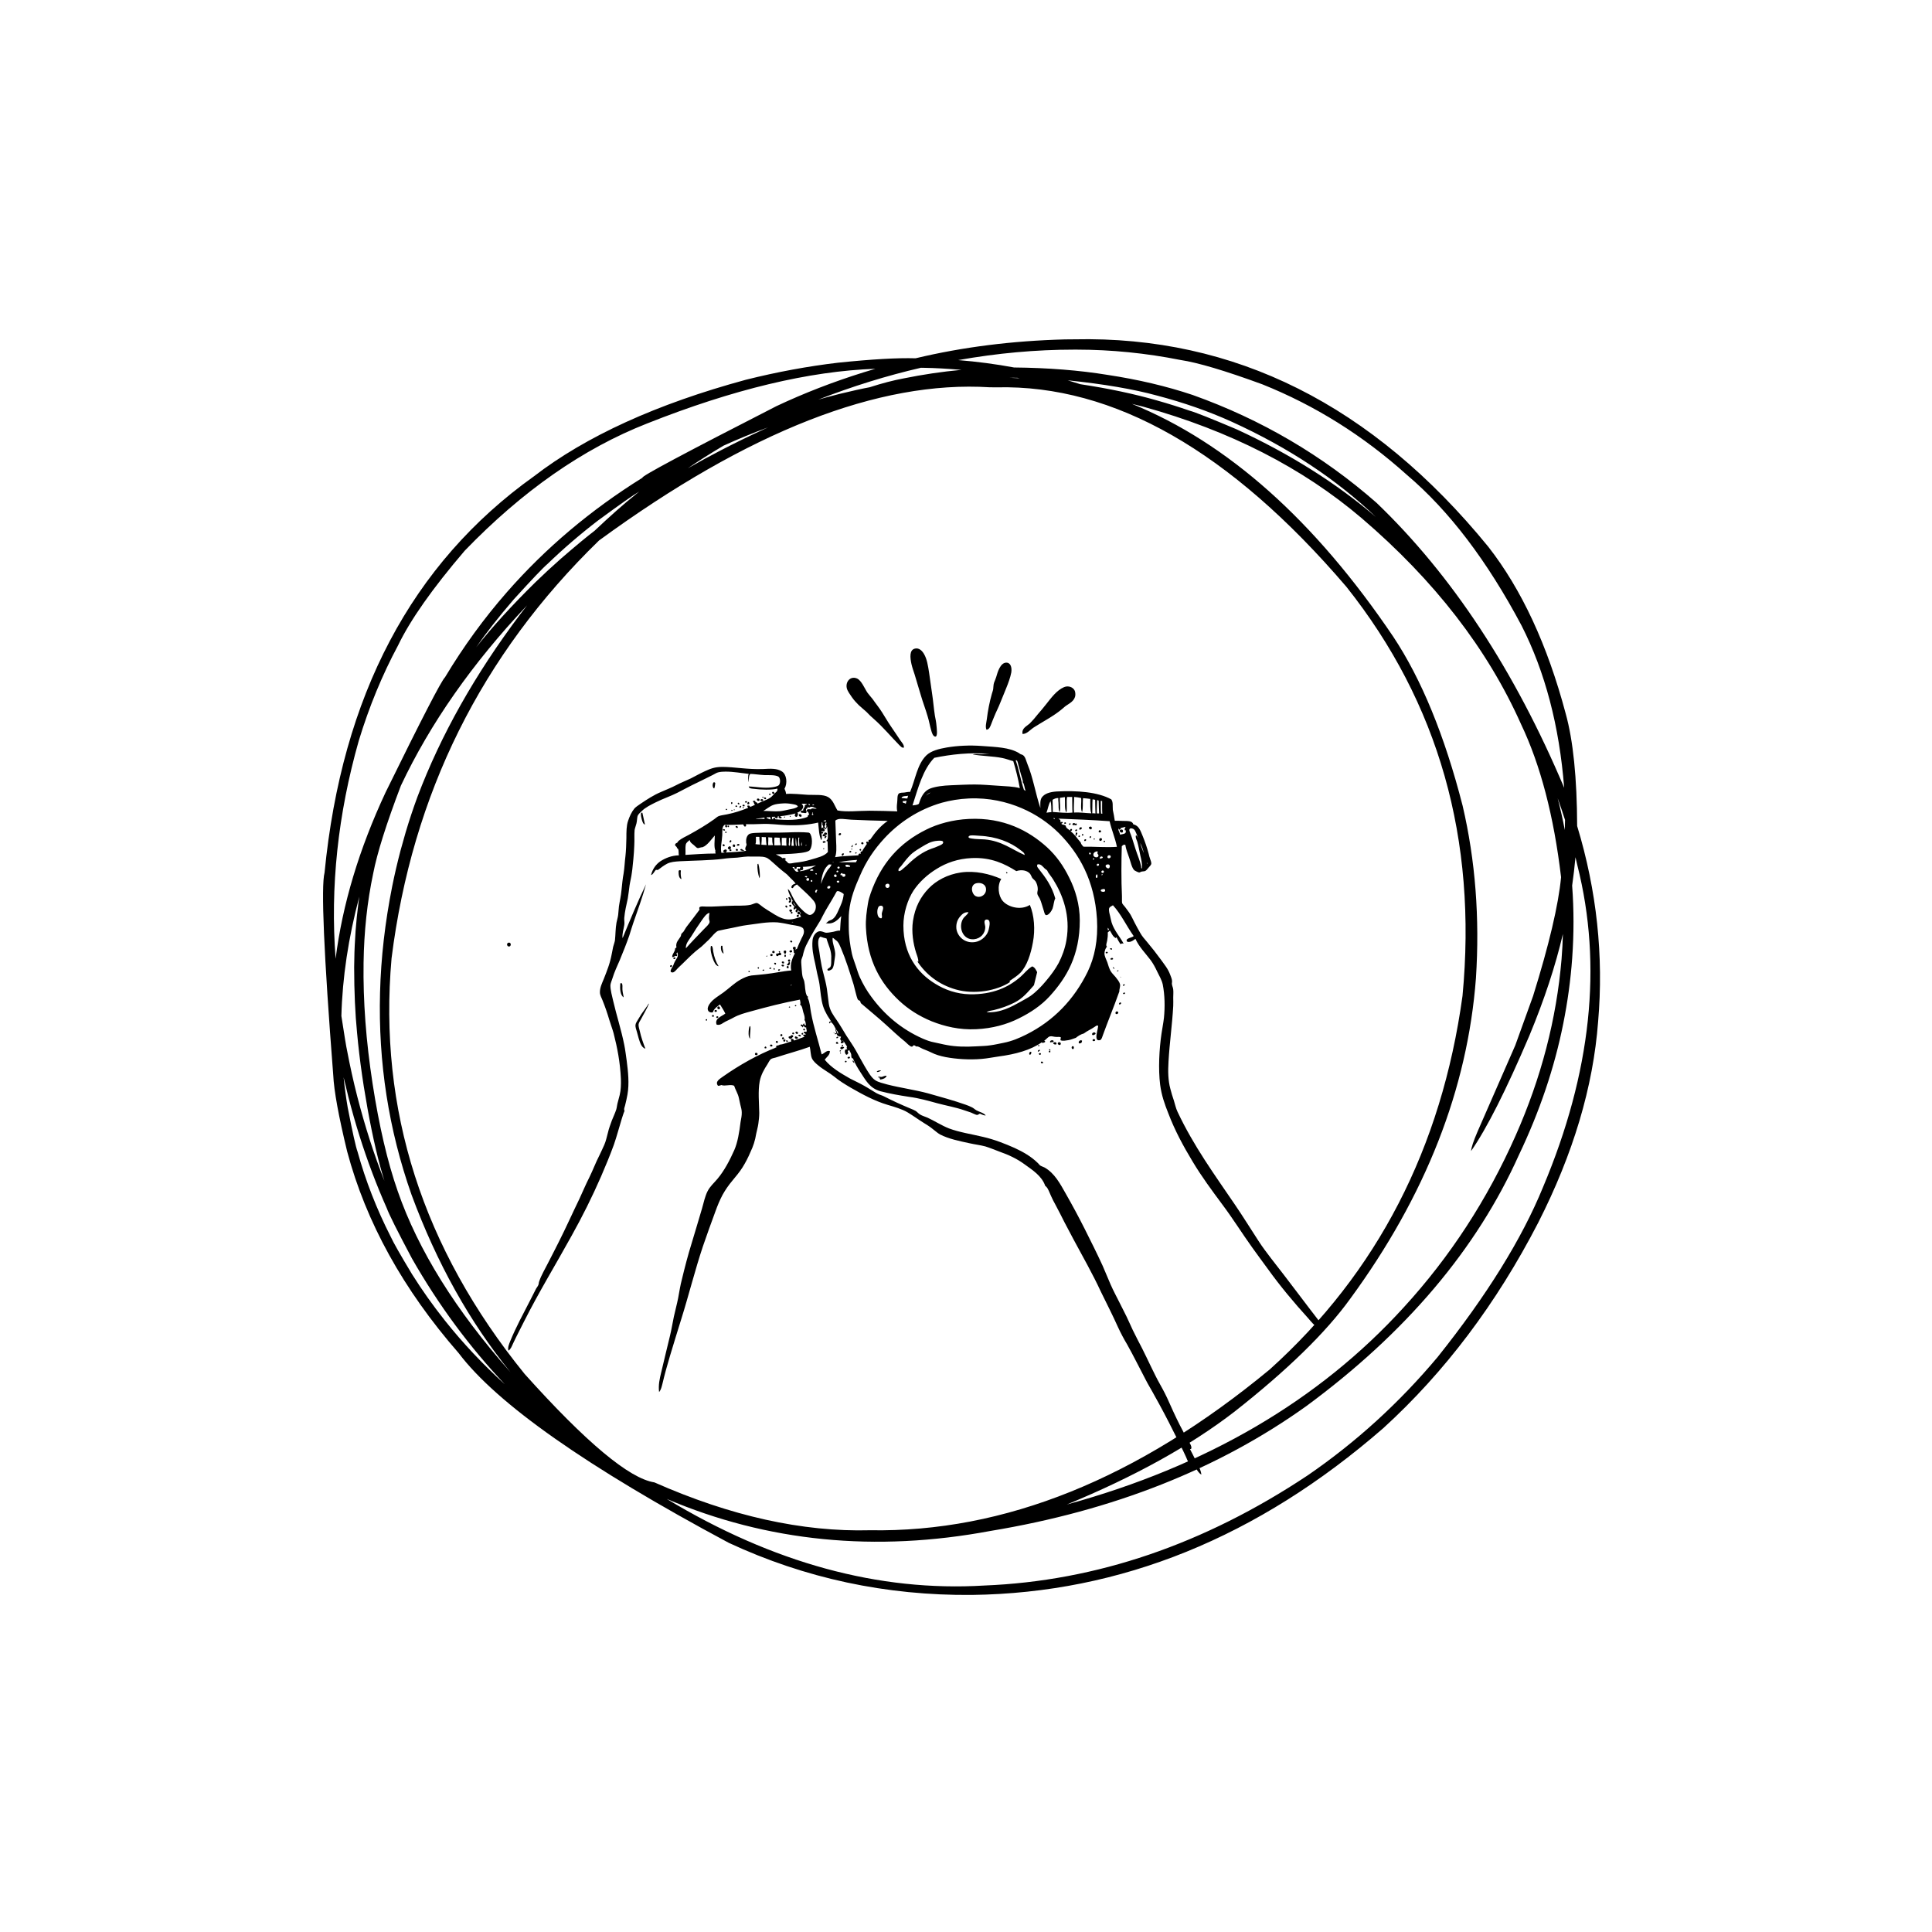 <svg xmlns="http://www.w3.org/2000/svg" xmlns:xlink="http://www.w3.org/1999/xlink" width="500" zoomAndPan="magnify" viewBox="0 0 375 375" height="500" preserveAspectRatio="xMidYMid meet" version="1.0"><defs><clipPath id="f83d7d5dc4"><path d="M 62 65 L 311 65 L 311 309.805 L 62 309.805 Z M 62 65 " clip-rule="nonzero"/></clipPath><clipPath id="f1b7a5f74f"><path d="M 98.133 125.727 L 256.949 125.727 L 256.949 286.234 L 98.133 286.234 Z M 98.133 125.727 " clip-rule="nonzero"/></clipPath></defs><g clip-path="url(#f83d7d5dc4)"><path fill="#000000" d="M 196.707 73.324 L 196.77 73.324 C 197.043 73.328 197.273 73.328 197.461 73.328 L 197.457 73.328 C 197.66 73.367 197.812 73.398 197.914 73.422 C 197.574 73.402 197.23 73.387 196.891 73.371 C 196.832 73.367 196.664 73.359 196.379 73.348 C 196.266 73.344 196.152 73.34 196.035 73.336 L 195.863 73.328 L 195.859 73.328 C 196.141 73.328 196.422 73.324 196.707 73.324 M 178.746 71.383 L 179.41 71.395 C 181.395 71.422 183.797 71.555 186.609 71.789 C 182.832 72.141 179.098 72.695 175.414 73.445 C 173.422 73.812 171.215 74.387 168.793 75.168 C 167.395 75.422 165.449 75.852 162.957 76.457 C 162.68 76.52 161.852 76.738 160.473 77.105 L 158.82 77.566 C 165.426 74.992 172.07 72.93 178.746 71.383 M 149.07 82.957 L 148.066 83.418 C 145.367 84.664 142.668 85.984 139.965 87.379 C 137.723 88.539 135.566 89.711 133.504 90.895 C 135.48 89.539 137.789 88.074 140.426 86.508 C 143.238 85.227 146.121 84.047 149.07 82.957 M 207.25 73.82 C 214.242 74.543 220.02 75.531 224.57 76.777 C 229.781 78.148 234.613 79.84 239.062 81.852 C 250.047 86.852 259.371 93.012 267.043 100.336 C 259.348 93.754 250.344 88.086 240.035 83.336 C 235.012 81.207 231.969 80 230.906 79.715 C 228.84 79 226.75 78.344 224.637 77.746 C 220.211 76.469 215.23 75.41 209.691 74.574 C 208.875 74.312 208.062 74.059 207.25 73.82 M 124.07 95.418 L 123.324 96.02 C 121.074 97.82 118.43 100.16 115.391 103.035 C 114.023 104.062 111.848 105.867 108.867 108.441 C 107.18 109.93 105.535 111.449 103.93 113.008 C 99.383 117.477 95.547 121.688 92.422 125.645 C 94.281 122.945 96.703 119.855 99.688 116.379 C 103.258 112.449 105.457 110.141 106.281 109.453 C 109.348 106.496 112.598 103.699 116.031 101.066 C 120.402 97.848 123.082 95.965 124.07 95.418 M 208.426 67.863 L 209.035 67.863 C 215.723 67.871 222.43 68.539 229.148 69.875 C 232.504 70.379 237.789 71.949 245.008 74.594 C 255.254 78.695 264.617 84.562 273.102 92.195 C 281.258 99.113 288.668 108.859 295.34 121.438 C 299.906 130.426 302.664 140.918 303.605 152.91 C 293.949 130.059 281.812 111.621 267.188 97.598 C 256.699 88.395 244.809 81.418 231.508 76.668 C 226.438 74.965 220.918 73.664 214.953 72.762 C 209.484 71.871 203.445 71.391 196.836 71.328 C 193.277 70.668 189.66 70.191 185.988 69.895 C 193.582 68.547 201.059 67.867 208.426 67.863 M 302.363 155 L 302.488 155.348 C 302.863 156.387 303.293 157.66 303.777 159.164 L 303.77 159.164 C 303.766 159.809 303.75 160.457 303.73 161.105 C 303.535 160.082 303.324 159.062 303.094 158.047 C 302.898 157.199 302.781 156.691 302.738 156.52 C 302.531 155.676 302.402 155.168 302.355 155 L 302.363 155 M 169.902 71.582 L 167.656 72.262 C 161.715 74.117 156.066 76.305 150.707 78.832 C 132.945 87.914 124.281 92.543 124.715 92.719 C 114.684 98.957 105.926 106.344 98.445 114.875 C 93.957 119.992 89.938 125.52 86.379 131.453 C 85.68 132.102 81.836 139.543 74.852 153.777 C 69.707 164.781 66.469 175.551 65.141 186.09 C 64.082 172.156 65.582 158.051 69.637 143.777 C 71.648 137.164 74.195 130.988 77.277 125.246 C 79.652 120.309 83.961 114.188 90.207 106.887 C 101.391 95.297 113.195 87.066 125.617 82.191 C 142.305 75.57 157.066 72.035 169.902 71.582 M 69.742 174.039 L 69.562 175.344 C 69.332 177.098 69.152 178.883 69.016 180.707 C 68.949 181.617 68.895 182.539 68.855 183.465 C 68.816 183.922 68.781 185.332 68.742 187.707 C 68.746 192.48 68.934 196.727 69.305 200.449 C 69.551 203.152 69.879 205.918 70.289 208.742 C 70.363 209.43 70.719 211.586 71.344 215.207 C 72.371 220.879 73.461 225.547 74.617 229.203 C 72.625 224.188 70.867 218.73 69.344 212.828 C 68.605 209.93 67.949 206.984 67.383 203.992 C 67.215 203.258 66.84 200.996 66.262 197.203 C 66.457 189.742 67.617 182.02 69.742 174.039 M 102.316 117.492 L 100.926 119.297 C 92.191 130.91 85.562 142.684 81.043 154.621 C 80.195 156.918 79.43 159.227 78.738 161.547 L 77.758 165.031 C 77.145 167.355 76.602 169.68 76.133 172.004 C 74.734 178.996 73.945 185.883 73.766 192.664 C 73.402 206.219 75.441 219.297 79.879 231.902 C 84.77 245.133 91.172 256.617 99.082 266.344 C 88.453 254.348 81.152 242.621 77.188 231.176 C 75.215 225.535 73.594 218.594 72.32 210.352 C 71.047 202.117 70.461 194.289 70.57 186.863 C 70.656 180.793 71.277 175.02 72.434 169.551 C 73.195 165.594 74.988 159.914 77.809 152.5 C 83.508 140.426 91.676 128.754 102.316 117.492 M 66.695 209.105 L 67.633 212.961 C 68.941 218.051 70.48 222.938 72.25 227.625 C 73.133 229.969 74.074 232.262 75.074 234.508 C 75.5 235.691 77.129 238.945 79.957 244.266 C 85.094 253.273 91.105 261.418 97.992 268.691 C 93.684 264.785 89.793 260.648 86.324 256.277 C 84.012 253.367 81.895 250.379 79.973 247.316 C 77.711 243.57 76.332 241.141 75.832 240.031 C 73.109 234.691 70.965 229.199 69.402 223.551 C 69.059 222.633 68.422 219.77 67.488 214.965 C 67.156 213.027 66.895 211.078 66.695 209.105 M 219.707 78.391 L 221.918 78.941 C 238.688 83.59 252.805 90.797 264.281 100.562 C 278.414 112.645 288.73 125.977 295.23 140.555 C 299 148.465 301.594 158.367 303.004 170.266 C 302.484 175.691 300.672 183.379 297.57 193.328 L 294.113 202.902 L 286.816 219.582 C 285.992 221.492 285.57 222.766 285.543 223.406 C 288.574 219.055 292.344 211.59 296.852 201.016 C 299.754 194.023 301.922 187.449 303.355 181.285 C 303.316 182.902 303.23 184.527 303.098 186.156 C 302.113 197.809 299.145 209.227 294.184 220.41 C 288.691 232.828 281.449 243.953 272.453 253.773 C 256.004 271.836 234.207 284.59 207.066 292.027 C 220.191 286.621 231.031 280.617 239.59 274.023 C 249.848 265.961 257.344 258.652 262.07 252.098 C 276.723 232.102 284.859 211.352 286.48 189.848 C 287.234 178.152 286.371 167.004 283.895 156.395 C 280.398 142.766 275.91 131.832 270.434 123.586 C 255.188 101.008 238.277 85.945 219.707 78.391 M 192.125 75.172 L 193.48 75.18 C 216.195 74.66 238.816 87.566 261.34 113.902 C 279.25 136.43 286.758 162.898 283.871 193.312 C 279.801 222.836 267.332 247 246.465 265.801 C 220.766 287.059 194.906 297.465 168.883 297.02 C 155.77 297.375 141.816 294.277 127.016 287.73 C 122.145 286.984 113.754 279.973 101.84 266.695 C 82.027 242.273 73.414 215.379 76 186.012 C 80 154.133 93.426 127.102 116.273 104.906 C 145.25 83.73 170.535 73.816 192.125 75.172 M 305.797 166.383 L 306.172 167.988 C 311.074 187.398 308.859 208.191 299.523 230.371 C 295.418 240.434 288.594 251.441 279.055 263.387 C 271.621 272.262 263.219 279.918 253.852 286.348 C 233.715 299.746 212.777 306.883 191.043 307.75 C 170.574 308.984 150.031 303.379 129.41 290.938 C 148.941 299.258 169.891 301.332 192.246 297.156 C 216.047 293.219 236.484 285.141 253.555 272.926 C 272.879 258.695 286.633 242.441 294.824 224.168 C 298.855 215.719 301.723 207.227 303.426 198.691 C 304.281 194.434 304.859 190.199 305.16 185.988 C 305.504 181.25 305.5 176.551 305.152 171.891 C 305.414 170.047 305.633 168.211 305.797 166.383 M 208.516 65.863 L 206.703 65.879 C 196.492 66.145 186.828 67.363 177.715 69.543 C 174.219 69.438 169.195 69.723 162.652 70.402 C 156.809 71.09 150.848 72.191 144.77 73.711 C 127.461 78.414 113.754 84.66 103.641 92.449 C 79.902 109.391 66.355 135.031 62.996 169.379 C 62.293 172.055 62.855 185.145 64.68 208.648 C 64.824 211.727 65.727 216.676 67.383 223.5 C 71.055 237.262 78.27 250.309 89.027 262.637 C 96.441 272.457 113.918 284.734 141.457 299.465 C 156.266 306.355 172 309.723 188.664 309.574 C 217.531 309.199 244.137 298.41 268.484 277.215 C 280.43 266.336 290.453 253.039 298.562 237.328 C 305.363 223.953 309.242 210.941 310.195 198.289 C 310.742 191.93 310.676 185.586 310 179.258 C 309.324 172.93 308.035 166.621 306.125 160.328 C 306.09 150.988 305.348 143.715 303.898 138.504 C 300.363 125.211 295.355 114.414 288.875 106.121 C 266.402 78.59 239.617 65.172 208.516 65.863 " fill-opacity="1" fill-rule="nonzero"/></g><g clip-path="url(#f1b7a5f74f)"><path fill="#000000" d="M 177.621 125.887 Z M 177.621 125.887 C 178.418 125.711 179.012 126.359 179.336 126.918 C 179.926 127.891 180.133 129.246 180.34 130.598 C 180.547 131.953 180.754 133.398 180.93 134.723 C 181.137 136.047 181.227 137.371 181.461 138.902 C 181.578 139.492 181.727 140.199 181.785 140.992 C 181.816 141.375 182.023 142.879 181.609 142.965 C 181.078 143.055 180.84 142.082 180.754 141.789 C 180.516 140.992 180.309 139.844 180.074 139.109 C 179.66 137.664 179.129 136.312 178.773 135.074 C 178.332 133.691 177.977 132.336 177.531 130.922 C 177.297 130.188 177.09 129.656 176.914 128.895 C 176.648 127.656 176.469 126.125 177.621 125.887 Z M 163.59 201.914 Z M 163.59 201.914 C 163.473 202.062 163.883 202.121 163.766 202.27 C 163.707 202.473 163.414 202.531 163.234 202.473 C 163.086 202.27 163.324 202.27 163.293 202.062 C 163.266 201.914 163.086 201.824 163.086 201.68 C 163.086 201.473 163.234 201.414 163.234 201.207 C 162.91 201.207 162.406 201.117 162.406 200.617 C 162.289 200.68 162.168 200.824 162.023 200.707 C 162.023 200.531 162.227 200.5 162.348 200.559 C 162.289 200.266 162.168 200 162.109 199.707 C 162.406 199.914 162.379 200.414 162.645 200.68 C 162.793 200.352 162.406 200.031 162.227 199.734 C 161.965 199.293 161.816 198.793 161.43 198.527 C 161.227 197.969 160.812 197.527 160.516 196.969 C 160.219 196.438 159.953 195.91 159.746 195.258 C 159.363 193.992 159.273 192.582 159.066 191.051 C 158.949 190.285 158.773 189.637 158.625 188.988 C 158.477 188.312 158.359 187.633 158.211 186.957 C 157.887 185.602 157.562 184.07 157.711 182.539 C 157.77 181.715 158.301 180.949 158.949 180.773 C 159.512 180.656 159.926 181.008 160.34 181.039 C 160.75 181.066 161.285 180.918 161.727 180.863 C 162.168 180.773 162.586 180.598 163.059 180.625 C 163.117 179.656 163.145 178.684 163.293 177.801 C 162.672 178.477 161.785 179.508 160.281 179.184 C 160.547 179.094 160.691 178.859 160.871 178.742 C 161.078 178.625 161.312 178.594 161.492 178.477 C 162.109 178.094 162.438 177.387 162.762 176.652 C 163.203 175.68 163.648 174.797 163.766 173.531 C 163.59 173.383 162.91 172.883 162.496 172.969 C 162.348 173.027 162.168 173.5 161.992 173.766 C 161.227 175.148 160.367 176.414 159.66 177.828 C 159.48 178.121 159.395 178.418 159.215 178.684 C 158.418 179.977 157.652 181.188 156.883 182.688 C 156.586 183.246 156.293 183.805 156.086 184.484 C 155.965 184.809 155.906 185.16 155.82 185.516 C 155.73 185.836 155.551 186.16 155.523 186.457 C 155.492 186.898 155.582 187.574 155.609 188.133 C 155.641 188.664 155.699 189.281 155.82 189.723 C 155.906 189.988 156.055 190.227 156.113 190.52 C 156.293 191.312 156.23 192.52 156.586 193.199 C 156.645 193.344 156.676 193.375 156.852 193.465 C 156.852 193.582 156.703 193.641 156.793 193.73 C 157.207 194.582 157.238 195.613 157.414 196.527 C 157.914 199.324 158.832 202.004 159.48 204.652 C 160.016 204.477 160.398 203.828 161.078 204.004 C 161.105 204.801 160.426 205.184 160.074 205.684 C 161.344 207.242 163.176 208.305 164.977 209.336 C 165.863 209.805 166.867 210.246 167.785 210.777 C 168.227 211.012 168.668 211.309 169.113 211.574 C 169.555 211.809 170 212.16 170.441 212.336 C 170.797 212.516 171.18 212.602 171.535 212.781 C 173.133 213.602 174.934 214.43 176.707 215.164 C 177.09 215.312 177.414 215.457 177.738 215.637 C 178.035 215.84 178.242 216.105 178.566 216.312 C 178.98 216.578 179.543 216.723 180.016 216.93 C 181.375 217.551 182.762 218.461 184.18 219.02 C 186.219 219.785 188.492 220.113 190.824 220.672 C 193.012 221.172 195.078 221.996 196.941 222.82 C 198.594 223.586 200.133 224.469 201.371 225.676 C 201.551 225.82 201.695 226.059 201.875 226.207 C 202.141 226.383 202.496 226.473 202.762 226.617 C 204.711 227.738 205.746 229.711 206.895 231.742 C 208.137 233.922 209.379 236.219 210.559 238.57 C 211.742 240.93 212.922 243.281 214.016 245.668 C 214.547 246.875 215.051 248.141 215.582 249.352 C 216.113 250.559 216.734 251.703 217.324 252.883 C 217.887 254.059 218.535 255.207 219.066 256.414 C 219.602 257.621 220.16 258.801 220.781 259.98 C 222.023 262.277 223.086 264.66 224.27 267.016 C 224.828 268.164 225.508 269.254 226.098 270.434 C 226.691 271.578 227.191 272.848 227.754 274.023 C 228.582 275.82 229.438 277.527 230.441 279.266 C 230.707 279.734 231.359 280.68 231.238 281.09 C 231.18 281.238 231.238 281.266 230.973 281.266 C 231.387 282.062 231.801 282.855 232.184 283.652 C 232.598 284.445 233.07 285.27 233.188 286.215 C 232.746 285.977 232.48 285.535 232.215 285.125 C 231.949 284.684 231.742 284.211 231.504 283.797 C 231.418 283.977 231.477 284.27 231.328 284.359 C 230.68 284.125 230.473 283.418 230.234 282.855 C 229.438 281.09 228.551 279.41 227.695 277.703 C 226.57 275.438 225.391 273.199 224.148 270.992 C 223.559 269.871 222.879 268.812 222.32 267.695 C 221.137 265.457 220.012 263.156 218.773 260.949 C 218.121 259.859 217.531 258.742 217 257.594 C 215.965 255.266 214.785 253 213.66 250.676 C 212.066 247.23 210.176 243.934 208.375 240.574 C 207.812 239.457 207.164 238.336 206.602 237.219 C 206.039 236.129 205.508 235.012 204.859 233.832 C 204.562 233.332 204.27 232.715 204 232.125 C 203.734 231.566 203.469 230.77 203.145 230.418 C 203.086 230.328 202.996 230.27 202.879 230.18 C 202.23 228.266 200.426 227.121 198.922 226.031 C 197.441 224.941 195.848 224.176 193.988 223.527 C 193.129 223.203 192.215 222.82 191.27 222.523 C 190.293 222.262 189.23 222.141 188.195 221.906 C 186.156 221.465 184.121 221.055 182.465 220.199 C 181.934 219.906 181.461 219.434 180.93 219.051 C 180.457 218.668 179.895 218.316 179.363 217.992 C 178.27 217.316 177.238 216.551 176.145 215.898 C 175.109 215.281 173.605 214.84 172.305 214.457 C 169.645 213.664 167.371 212.395 165.098 211.102 C 164.004 210.453 162.879 209.777 161.934 208.98 C 160.988 208.215 159.805 207.625 158.832 206.801 C 158.359 206.418 157.855 205.977 157.59 205.418 C 157.324 204.77 157.355 203.945 157.176 203.18 C 155.168 203.914 152.777 204.535 150.559 205.27 C 150.234 205.359 149.852 205.418 149.645 205.566 C 149.379 205.742 149.172 206.242 148.965 206.566 C 148.344 207.508 147.695 208.629 147.457 209.895 C 147.105 211.75 147.34 214.105 147.371 216.02 C 147.371 216.754 147.281 217.461 147.191 218.137 C 147.105 218.785 146.898 219.434 146.781 220.051 C 146.57 221.375 146.188 222.523 145.688 223.555 C 145.215 224.676 144.711 225.648 144.121 226.59 C 143.527 227.531 142.82 228.355 142.141 229.18 C 141.402 230.062 140.812 230.918 140.25 231.918 C 139.719 232.918 139.273 233.98 138.863 235.129 C 138.035 237.367 137.207 239.66 136.441 241.898 C 134.875 246.582 133.691 251.41 132.215 256.094 C 131.477 258.418 130.77 260.805 130.059 263.129 C 129.527 264.926 129.023 266.691 128.582 268.574 C 128.434 269.137 128.316 269.754 127.93 270.195 C 127.754 268.844 128.051 267.547 128.348 266.34 C 128.938 263.895 129.469 261.598 130.059 259.215 C 130.352 258.008 130.531 256.801 130.797 255.562 C 131.062 254.355 131.387 253.176 131.625 251.969 C 131.859 250.734 132.039 249.496 132.363 248.289 C 132.926 245.961 133.516 243.668 134.223 241.398 C 134.934 239.133 135.582 236.777 136.262 234.566 C 136.59 233.391 136.852 232.184 137.324 231.242 C 137.828 230.242 138.566 229.652 139.273 228.797 C 140.574 227.238 141.609 225.293 142.527 223.23 C 143.176 221.758 143.5 219.758 143.738 217.812 C 143.855 217.168 144.004 216.488 143.973 215.871 C 143.973 215.43 143.824 214.898 143.707 214.457 C 143.617 214.016 143.5 213.543 143.41 213.102 C 143.234 212.25 142.73 211.512 142.496 210.746 C 141.785 210.395 140.723 210.895 140.012 210.602 C 139.809 210.66 139.66 210.777 139.363 210.746 C 138.715 209.922 139.75 209.395 140.34 208.953 C 143.441 206.773 147.047 204.711 150.766 203.27 C 150.648 203.238 150.621 203.27 150.531 203.297 C 150.531 203.18 150.945 203.121 150.621 203.094 C 150.738 202.855 151.18 202.973 151.328 202.77 C 152.215 202.68 152.805 202.324 153.574 202.148 C 153.691 202.09 153.336 201.797 153.602 201.68 C 153.867 201.562 154.074 201.738 154.105 201.973 C 154.785 201.738 155.465 201.5 156.145 201.238 C 156.203 201.117 155.848 201.176 155.906 200.914 C 156.027 200.766 156.262 200.824 156.379 200.824 C 156.41 200.5 155.965 200.68 156.027 200.324 C 156.113 200.148 156.379 200.324 156.527 200.266 C 156.703 200 156.379 199.559 156.5 199.41 C 156.32 199.473 156.027 199.383 156.055 199.027 C 155.879 199.086 155.938 199.383 155.73 199.41 C 155.82 199.086 155.258 199.293 155.465 198.941 C 155.492 198.734 155.789 198.91 155.82 199 C 155.879 198.883 155.906 198.676 156.086 198.648 C 156.203 198.707 156.055 198.852 156.113 198.91 C 156.293 198.793 156.32 199.027 156.441 199.086 C 156.379 198.676 156.379 198.203 156.145 197.996 C 156.293 197.5 156.086 196.996 155.906 196.438 C 155.73 195.789 155.73 195.258 155.285 194.996 C 155.465 194.672 155.316 194.434 155.258 194.023 C 151.977 194.641 148.875 195.438 145.805 196.289 C 144.504 196.645 143.41 196.938 142.348 197.527 C 141.848 197.82 141.312 198.027 140.812 198.293 C 140.309 198.527 139.836 199.086 139.098 198.883 C 138.625 197.676 140.133 197.262 140.781 196.734 C 140.488 196.086 140.102 195.555 139.75 194.965 C 139.188 195.379 138.539 195.82 138.359 196.496 C 137.59 196.645 137.18 196.086 137.445 195.406 C 137.918 194.141 139.395 193.406 140.457 192.609 C 141.609 191.754 142.496 190.844 143.738 190.137 C 144.445 189.754 145.066 189.461 145.863 189.34 C 146.691 189.254 147.547 189.195 148.523 189.078 C 150.266 188.898 151.977 188.488 153.574 188.371 C 153.309 187.074 153.84 185.898 154.281 185.043 C 154.254 184.984 154.074 185.012 154.074 184.895 C 154.164 184.66 153.93 184.57 154.047 184.336 C 154.047 184.277 153.781 184.07 153.93 183.895 C 154.016 183.777 154.137 183.777 154.34 183.777 C 154.578 183.953 154.398 184.277 154.281 184.453 C 154.43 184.367 154.398 184.16 154.668 184.219 C 154.934 183.512 155.258 182.805 155.582 182.129 C 155.789 181.715 156.262 181.008 155.938 180.301 C 155.73 179.77 154.312 179.625 153.602 179.508 C 152.777 179.328 151.773 179.125 150.914 179.035 C 148.965 178.891 146.867 179.328 144.918 179.566 C 143.973 179.684 143.059 179.918 142.172 180.094 C 141.254 180.273 140.34 180.449 139.453 180.656 C 139.098 180.742 138.539 181.332 138.242 181.684 C 137.887 182.07 137.531 182.48 137.207 182.746 C 136.852 183.07 136.5 183.453 136.113 183.777 C 135.699 184.129 135.289 184.395 134.934 184.719 C 133.84 185.66 132.836 186.75 131.684 187.812 C 131.418 188.047 130.914 188.781 130.531 188.754 C 129.703 188.723 130.531 187.723 130.648 187.457 C 130.707 187.34 130.77 187.133 130.828 186.984 C 131.211 186.074 131.859 185.66 131.445 184.836 C 131.387 184.953 131.301 185.043 131.301 185.191 C 131.445 185.219 131.477 185.367 131.418 185.516 C 131.301 185.602 131.152 185.602 131.062 185.516 C 130.914 185.633 130.738 185.867 130.473 185.75 C 130.441 185.16 131.035 184.75 131.035 184.16 C 131.035 183.984 131.242 184.012 131.301 183.895 C 131.062 182.895 131.801 182.363 132.156 181.684 C 132.215 181.539 132.184 181.363 132.273 181.246 C 132.395 181.066 132.57 180.98 132.688 180.805 C 132.926 180.449 133.102 180.066 133.398 179.711 C 134.195 178.711 135.023 177.562 135.789 176.562 C 135.465 175.738 136.469 175.973 137.148 175.973 C 138.539 176.004 140.133 175.855 141.434 175.828 C 142.82 175.738 144.418 175.887 145.688 175.621 C 146.07 175.531 146.57 175.266 146.867 175.266 C 147.223 175.297 147.844 175.914 148.258 176.18 C 148.789 176.531 149.23 176.828 149.645 177.062 C 150.473 177.594 151.652 178.359 152.777 178.449 C 153.809 178.535 154.668 178.211 155.465 177.945 C 155.492 177.801 155.02 177.387 155.465 177.301 C 155.316 177.035 155.109 176.828 154.875 176.652 C 154.875 177.062 154.371 177.301 154.43 176.738 C 154.461 176.531 154.637 176.531 154.609 176.445 C 154.488 176.062 154.281 176.652 154.047 176.504 C 153.988 176.238 154.074 176.121 154.223 176.031 C 154.047 175.766 153.336 175.297 153.867 174.883 C 153.516 174.148 153.043 173.383 152.922 172.559 C 153.367 172.883 153.543 173.473 153.809 174 C 154.312 175.031 154.875 175.855 155.762 176.652 C 155.965 176.887 156.734 177.562 157.148 177.594 C 157.652 177.621 158.184 177.004 158.301 176.473 C 158.535 175.414 158.004 174.914 157.504 174.355 C 156.676 173.441 155.523 172.469 154.695 171.676 C 154.52 171.793 154.34 171.82 154.164 172 C 154.047 172.086 153.957 172.41 153.781 172.383 C 153.457 172.324 153.664 171.91 153.809 171.793 C 154.016 171.617 154.195 171.559 154.43 171.496 C 154.074 170.969 153.574 170.613 153.129 170.113 C 152.719 169.613 152.184 169.32 151.652 168.848 C 151.211 168.496 150.707 168.023 150.207 167.582 C 149.734 167.168 149.145 166.582 148.641 166.434 C 147.93 166.168 146.781 166.285 145.832 166.258 C 144.859 166.199 143.941 166.375 143.086 166.465 C 142.141 166.523 141.254 166.551 140.34 166.699 C 137.738 167.023 134.758 167.023 131.98 167.168 C 131.004 167.23 130.207 167.289 129.496 167.641 C 128.816 167.996 128.316 168.406 127.754 168.82 C 127.664 168.879 127.43 168.879 127.34 168.82 C 126.988 169.113 126.809 169.73 126.367 169.848 C 126.66 168.672 127.312 167.758 128.227 167.141 C 129.172 166.551 130.352 166.051 131.773 166.02 C 131.656 165.551 131.859 164.727 131.387 164.609 C 131.445 164.312 131.035 164.254 131.035 164.02 C 131.004 163.785 131.211 163.664 131.445 163.578 C 131.535 163.402 131.656 163.254 131.773 163.164 C 132.332 162.723 133.07 162.371 133.75 162.016 C 135.406 161.105 137.059 160.133 138.625 159.016 C 138.949 158.777 139.305 158.453 139.543 158.395 C 140.012 158.219 140.574 158.191 141.078 158.07 C 142.555 157.777 143.883 157.336 145.215 156.805 C 145.215 156.688 144.918 156.539 145.125 156.363 C 145.418 156.332 145.566 156.422 145.598 156.629 C 145.922 156.512 146.246 156.363 146.57 156.188 C 146.453 156.098 146.305 156.07 146.367 155.805 C 146.219 155.773 146.129 155.598 146.188 155.453 C 146.453 155.332 146.66 155.48 146.66 155.715 C 146.898 155.688 146.984 155.836 147.047 155.98 C 147.812 155.566 148.965 155.273 149.703 154.688 C 149.883 154.539 150.059 154.305 150.293 154.066 C 150.559 153.773 151.004 153.598 150.887 153.066 C 149.793 153.359 147.695 153.301 146.219 153.098 C 145.863 153.066 145.359 153.035 145.332 152.652 C 146.633 152.684 148.375 153.066 149.969 152.801 C 150.383 152.742 151.004 152.594 151.18 152.387 C 151.535 151.977 151.477 150.918 151.035 150.711 C 150.383 150.387 149.32 150.473 148.344 150.445 C 147.34 150.387 146.426 150.238 145.656 150.211 C 145.273 150.473 145.418 151.328 145.242 151.828 C 145.273 151.328 145.125 150.621 145.332 150.211 C 143.941 150.062 142.375 149.77 140.84 149.77 C 140.398 149.77 139.836 149.797 139.395 149.914 C 139.098 149.973 138.715 150.238 138.359 150.414 C 137.387 150.887 136.379 151.418 135.375 151.891 C 133.988 152.535 132.746 153.242 131.445 153.891 C 130.234 154.508 128.73 155.008 127.312 155.715 C 126.367 156.188 125.305 156.688 124.566 157.426 C 124.238 157.746 123.855 158.043 123.738 158.453 C 123.648 158.836 123.648 159.367 123.531 159.84 C 123.414 160.309 123.234 160.75 123.176 161.105 C 123.086 162.074 123.176 163.047 123.117 163.988 C 123.086 164.934 123.027 165.816 122.938 166.727 C 122.82 167.609 122.793 168.496 122.645 169.379 C 122.555 170.203 122.32 171.027 122.199 171.852 C 122.082 172.703 121.992 173.59 121.848 174.414 C 121.582 175.648 121.285 176.855 121.168 178.18 C 121.137 178.652 121.254 179.094 121.168 179.566 C 121.047 180.391 120.723 181.246 120.844 182.098 C 122.289 178.562 123.766 175.031 125.391 171.645 C 124.684 174.207 123.797 176.621 122.938 179.094 C 122.645 179.918 122.406 180.773 122.141 181.598 C 121.609 183.129 120.961 184.75 120.281 186.398 C 119.809 187.488 119.246 188.664 118.863 189.93 C 118.715 190.402 118.508 190.844 118.48 191.227 C 118.449 192.109 118.832 193.434 119.012 194.258 C 119.691 197.172 120.578 199.855 121.168 202.797 C 121.371 203.801 121.492 204.859 121.641 205.887 C 121.906 207.949 122.172 210.305 121.789 212.457 C 121.668 213.16 121.492 213.898 121.312 214.633 C 121.195 215.016 121.047 215.371 121.227 215.605 C 120.988 216.137 120.844 216.695 120.664 217.227 C 120.164 218.844 119.719 220.551 119.16 222.172 C 118.391 224.293 117.535 226.324 116.676 228.328 C 114.934 232.332 113.016 236.156 110.945 239.867 C 107.875 245.434 104.594 250.793 101.699 256.535 C 100.988 257.977 100.223 259.391 99.543 260.863 C 99.336 261.305 99.156 261.863 98.684 262.16 C 98.508 261.48 98.832 260.863 99.039 260.301 C 100.164 257.562 101.551 255.031 102.879 252.441 C 103.262 251.676 103.676 250.879 104.062 250.117 C 104.211 249.852 104.418 249.645 104.504 249.379 C 104.594 249.172 104.562 248.938 104.652 248.73 C 105.066 247.496 105.805 246.289 106.395 245.109 C 107.078 243.754 107.785 242.43 108.465 241.047 C 109.852 238.309 111.121 235.453 112.453 232.715 C 113.102 231.328 113.695 229.887 114.402 228.504 C 115.082 227.121 115.613 225.676 116.324 224.293 C 116.648 223.586 117 222.91 117.297 222.199 C 117.621 221.465 117.77 220.672 118.008 219.816 C 118.184 219.02 118.48 218.285 118.746 217.52 C 119.039 216.785 119.395 216.047 119.629 215.312 C 119.75 214.871 119.777 214.367 119.926 213.898 C 120.043 213.457 120.164 213.016 120.281 212.543 C 120.516 211.574 120.547 210.543 120.516 209.422 C 120.371 206.156 119.809 203.328 119.102 200.559 C 118.863 199.676 118.508 198.793 118.27 197.969 C 117.887 196.672 117.445 195.379 116.941 194.141 C 116.738 193.609 116.441 193.172 116.441 192.582 C 116.441 191.668 116.855 190.844 117.18 190.047 C 117.828 188.398 118.391 187.043 118.746 185.133 C 118.832 184.688 118.922 184.219 119.012 183.777 C 119.129 183.336 119.305 182.895 119.363 182.508 C 119.484 181.391 119.453 180.242 119.66 179.094 C 119.75 178.594 119.926 178.094 119.984 177.594 C 120.043 177.035 120.074 176.504 120.133 175.945 C 120.281 174.914 120.547 173.824 120.637 172.734 C 120.754 171.645 120.844 170.555 121.047 169.496 C 121.227 168.379 121.254 167.258 121.402 166.141 C 121.523 165.02 121.551 163.902 121.582 162.664 C 121.582 161.457 121.582 160.281 121.906 159.34 C 122.199 158.453 122.586 157.602 123.145 156.922 C 123.441 156.598 123.914 156.305 124.328 156.012 C 125.598 155.156 126.898 154.305 128.316 153.715 C 129.293 153.273 130.324 152.891 131.211 152.418 C 132.156 151.918 133.102 151.562 134.078 151.094 C 134.961 150.652 135.879 150.121 136.852 149.68 C 137.828 149.238 138.684 148.855 140.191 148.855 C 142.555 148.855 145.152 149.387 148.137 149.266 C 149.613 149.18 150.828 149.121 151.773 149.738 C 152.688 150.328 152.895 152.004 152.273 153.098 C 152.422 153.418 152.539 153.715 152.57 154.098 C 153.898 154.008 155.434 154.184 156.793 154.273 C 158.27 154.332 159.777 154.156 160.75 154.715 C 161.727 155.305 161.965 156.363 162.555 157.305 C 164.27 157.66 166.66 157.363 168.758 157.363 C 170.59 157.363 172.395 157.426 174.164 157.484 C 174.047 157.07 174.047 156.453 174.137 155.805 C 174.227 155.215 174.105 154.332 174.461 154.035 C 174.695 153.832 175.199 153.859 175.523 153.832 C 175.938 153.773 176.234 153.684 176.648 153.715 C 177.68 151.301 178.004 148.383 179.805 146.617 C 180.723 145.734 182.23 145.352 183.766 145.086 C 185.836 144.734 188.227 144.617 190.559 144.793 C 193.367 145 195.879 145.059 197.738 146.145 C 197.855 146.234 197.977 146.324 198.094 146.383 C 198.242 146.469 198.418 146.469 198.535 146.559 C 199.039 146.883 199.156 147.648 199.422 148.297 C 200.516 150.918 200.988 154.008 201.934 156.836 C 201.934 156.129 201.844 155.363 202.199 154.805 C 202.762 154.008 203.824 153.715 205.094 153.625 C 209.082 153.418 213.102 153.715 215.699 155.156 C 216.082 155.688 215.938 156.395 215.996 157.129 C 215.996 157.156 215.996 157.156 215.996 157.188 C 216.141 157.867 216.293 158.66 216.379 159.309 C 216.793 159.309 217.383 159.309 217.945 159.34 C 218.891 159.367 219.777 159.277 219.984 160.016 C 221.078 160.223 221.371 161.281 221.785 162.25 C 222.23 163.344 222.645 164.52 222.969 165.758 C 223.027 166.051 223.117 166.375 223.234 166.699 C 223.352 166.992 223.469 167.375 223.469 167.609 C 223.441 167.934 223.117 168.172 222.938 168.406 C 222.73 168.641 222.523 168.938 222.289 169.055 C 222.113 169.141 221.848 169.113 221.578 169.172 C 221.371 169.23 221.254 169.348 221.105 169.348 C 220.957 169.348 220.309 169.023 220.191 168.938 C 219.688 168.496 219.449 167.258 219.184 166.523 C 218.859 165.578 218.535 164.785 218.418 163.961 C 218.211 163.93 218.121 164.02 217.945 164.02 C 217.887 164.109 217.855 164.227 217.738 164.227 C 217.648 167.23 217.621 170.762 217.77 173.941 C 217.797 174.383 217.738 174.941 217.797 175.266 C 217.855 175.504 218.301 175.914 218.477 176.18 C 218.715 176.504 218.949 176.828 219.125 177.062 C 219.57 177.652 219.895 178.477 220.219 179.066 C 220.602 179.77 220.93 180.449 221.312 181.066 C 221.668 181.715 222.141 182.246 222.645 182.836 C 223.559 183.926 224.445 185.043 225.363 186.309 C 225.98 187.191 226.691 187.988 227.133 189.195 C 227.281 189.578 227.457 189.988 227.488 190.344 C 227.516 190.578 227.457 190.785 227.457 190.93 C 227.488 191.375 227.695 191.668 227.723 192.078 C 227.781 192.582 227.723 193.141 227.723 193.641 C 227.723 194.172 227.754 194.73 227.723 195.258 C 227.516 199 227.016 202.383 226.809 206.008 C 226.691 207.922 226.719 209.688 227.164 211.336 C 227.371 212.102 227.578 212.867 227.844 213.602 C 228.078 214.34 228.227 215.105 228.551 215.781 C 231.684 222.438 235.699 227.941 239.688 233.805 C 241.254 236.098 242.762 238.543 244.297 240.898 C 245.035 242.047 245.891 243.164 246.719 244.254 C 250.145 248.613 253.395 253.031 256.852 257.477 C 256.734 257.742 256.586 257.977 256.613 258.418 C 256.41 258.242 256.23 257.977 256.055 257.742 C 255.906 257.773 255.816 257.711 255.73 257.652 C 255.168 257.359 254.461 256.504 253.957 255.914 C 251.121 252.793 248.461 249.613 246.012 246.199 C 245.035 244.844 244.004 243.492 243.027 242.105 C 241.047 239.34 239.273 236.48 237.238 233.773 C 235.227 231.062 233.219 228.355 231.477 225.441 C 229.703 222.496 228.047 219.465 226.75 216.047 C 226.07 214.34 225.449 212.602 225.184 210.543 C 224.801 207.508 225.004 203.621 225.449 200.617 C 225.598 199.586 225.805 198.586 225.922 197.555 C 226.129 195.465 226.098 193.172 225.688 191.078 C 225.48 190.164 225.004 189.398 224.621 188.605 C 224.238 187.781 223.824 187.016 223.324 186.34 C 222.32 185.012 221.105 183.805 220.395 182.246 C 220.129 182.363 219.926 182.598 219.602 182.719 C 219.305 182.863 218.715 182.922 218.684 182.598 C 218.566 182.07 219.863 181.98 220.043 181.684 C 218.652 179.742 217.621 177.445 216.023 175.711 C 215.73 175.887 215.375 176.031 215.285 176.297 C 215.168 176.68 215.375 177.418 215.465 177.77 C 215.582 178.211 215.641 178.652 215.758 179.035 C 216.23 180.598 217.473 181.949 218.094 183.16 C 217.855 183.07 217.648 183.16 217.473 183.246 C 217.207 182.836 216.941 182.395 216.734 181.949 C 216.645 181.832 216.617 182.188 216.496 182.039 C 215.965 181.746 215.758 181.125 215.434 180.625 C 215.316 180.742 215.168 180.863 215.02 180.98 C 215.051 181.566 214.992 182.039 214.902 182.57 C 214.812 183.07 214.578 183.48 214.871 183.777 C 214.605 183.926 214.371 184.629 214.371 185.102 C 214.402 185.691 214.754 186.277 214.93 186.781 C 215.109 187.367 215.285 187.93 215.523 188.398 C 215.758 188.84 216.172 189.223 216.527 189.637 C 216.852 190.047 217.266 190.547 217.383 190.992 C 217.504 191.52 217.234 191.934 217.266 192.434 C 216.703 193.992 216.082 195.672 215.465 197.23 C 215.02 198.324 214.578 199.586 214.105 200.824 C 213.957 201.207 213.84 201.797 213.516 201.887 C 212.57 202.121 212.805 200.973 212.922 200.352 C 213.012 199.914 213.129 199.473 213.16 199.117 C 212.863 198.941 212.656 199.207 212.449 199.324 C 211.828 199.766 210.973 200.117 210.383 200.59 C 209.734 200.766 209.262 201.09 208.816 201.445 C 208.402 201.562 207.93 201.797 207.398 201.887 C 206.895 201.945 206.305 202.121 205.863 201.914 C 205.773 201.707 205.949 201.562 205.891 201.324 C 205.598 201.207 205.332 201.297 205.004 201.266 C 204.594 201.266 204.207 201.09 203.852 201.148 C 203.352 201.238 203.086 201.797 202.672 201.973 C 202.789 202.031 202.938 202.121 202.82 202.297 C 202.613 202.324 202.316 202.59 202.23 202.297 C 200.043 203.828 197.148 204.625 193.809 205.066 C 192.746 205.211 191.625 205.449 190.531 205.535 C 188.168 205.742 185.598 205.566 183.559 205.184 C 182.523 204.977 181.578 204.711 180.723 204.27 C 180.309 204.062 179.867 203.887 179.422 203.711 C 178.98 203.562 178.566 203.27 178.152 203.121 C 178.094 203.094 177.977 203.152 177.859 203.121 C 177.648 203.062 177.59 202.828 177.297 202.914 C 177.148 203.004 177.207 203.152 176.973 203.152 C 176.648 203.18 175.879 202.355 175.672 202.18 C 174.371 201.148 173.191 200 172.008 198.941 C 170.355 197.438 168.641 196.055 167.105 194.73 C 166.988 194.555 167.047 194.434 166.926 194.289 C 166.809 194.172 166.633 194.172 166.543 194.051 C 166.367 193.848 166.16 192.934 166.07 192.609 C 165.922 192.078 165.805 191.52 165.688 191.109 C 164.918 188.664 164.211 186.34 163.234 184.043 C 163.027 183.602 162.852 183.098 162.586 182.805 C 162.465 182.629 162.289 182.539 162.109 182.395 C 161.934 182.273 161.816 182.07 161.609 182.039 C 161.52 183.07 162.023 183.863 162.109 185.043 C 162.141 185.543 161.992 186.102 161.934 186.664 C 161.875 187.164 161.785 187.691 161.551 188.047 C 161.43 188.191 160.723 188.633 160.605 188.254 C 160.547 188.016 161.105 187.84 161.164 187.691 C 161.402 187.309 161.312 186.691 161.344 186.191 C 161.461 184.484 160.75 183.422 160.426 182.156 C 159.984 182.07 159.629 181.949 159.246 181.805 C 158.535 182.305 158.863 183.719 159.039 184.777 C 159.125 185.484 159.246 186.191 159.363 186.809 C 159.688 188.871 160.398 190.578 160.605 192.758 C 160.691 193.492 160.781 194.172 160.871 194.848 C 161.078 196.172 161.727 197.027 162.438 198.055 C 163.117 199.059 163.68 200.031 164.27 201 C 164.859 201.945 165.539 202.855 166.129 203.914 C 166.66 204.859 167.254 205.977 167.844 206.98 C 168.465 208.008 169.113 209.188 169.91 209.688 C 170.5 210.07 171.445 210.277 172.273 210.512 C 174.816 211.16 177.648 211.543 180.133 212.219 C 182.523 212.898 185.125 213.602 187.457 214.43 C 187.871 214.574 188.227 214.723 188.582 214.898 C 188.938 215.047 189.172 215.312 189.527 215.516 C 190.117 215.84 190.855 215.961 191.328 216.488 C 191.031 216.578 190.531 216.285 190.207 216.168 C 189.969 216.223 189.883 216.402 189.672 216.402 C 189.438 216.43 188.816 216.078 188.434 215.93 C 188.02 215.781 187.578 215.637 187.191 215.516 C 185.422 214.898 183.738 214.633 181.902 214.133 C 180.164 213.664 178.449 213.16 176.469 212.898 C 174.52 212.602 172.688 212.277 170.887 211.809 C 168.789 211.219 168.051 209.688 167.016 208.129 C 166.484 207.305 165.953 206.449 165.566 205.449 C 165.156 205.391 165.273 205.035 165.215 204.652 C 165.156 204.301 164.891 204.062 164.859 203.828 C 164.477 203.887 164.477 204.27 164.711 204.359 C 164.504 204.477 164.535 204.77 164.27 204.711 C 164.004 204.652 163.707 203.504 164.477 203.68 C 164.355 203.531 164.27 203.328 164.414 203.121 C 164.121 202.738 163.914 202.27 163.59 201.914 Z M 181.344 147.09 C 179.129 149.355 178.211 152.949 177.117 156.332 C 177.562 156.277 178.094 156.246 178.359 156.012 C 178.742 154.773 179.277 153.566 180.516 153.066 C 181.578 152.652 183.113 152.477 184.562 152.418 C 186.07 152.359 187.664 152.27 189.172 152.27 C 190.68 152.27 192.215 152.418 193.691 152.508 C 195.199 152.625 196.707 152.625 197.945 152.977 C 197.621 151.152 197.176 149.387 196.676 147.738 C 195.879 147.531 195.289 147.266 194.488 147.117 C 192.719 146.766 190.648 146.766 188.816 146.441 C 189.262 146.266 189.852 146.41 190.441 146.383 C 191.031 146.352 191.625 146.352 192.125 146.352 C 188.375 145.969 184.477 146.441 181.344 147.09 Z M 181.344 147.09 Z M 197.68 148.531 C 197.59 148.238 197.5 147.383 197.148 147.59 C 197.797 149.387 198.121 151.477 198.742 153.301 C 198.863 153.359 198.949 153.449 199.098 153.508 C 198.805 153.008 198.891 152.242 198.508 151.828 C 198.508 151.742 198.535 151.684 198.535 151.562 C 198.27 150.738 197.945 149.504 197.68 148.531 Z M 197.68 148.531 Z M 179.805 154.449 C 179.926 154.125 180.457 154.035 180.574 153.832 C 180.281 153.977 179.867 154.156 179.805 154.449 Z M 179.805 154.449 Z M 176.262 154.449 C 175.906 154.566 175.051 154.422 174.992 154.922 C 175.406 154.891 175.703 155.008 176.113 154.98 C 176.145 154.773 176.234 154.656 176.262 154.449 Z M 176.262 154.449 Z M 207.133 154.688 C 206.926 155.539 207.191 156.863 206.984 157.719 C 206.57 157.043 206.777 155.746 206.691 154.715 C 206.363 154.773 206.039 154.805 205.715 154.863 C 205.684 155.746 205.891 156.895 205.684 157.629 C 205.391 157.188 205.508 156.422 205.449 155.746 C 205.418 155.48 205.391 155.188 205.418 154.891 C 204.918 154.891 204.594 155.07 204.297 155.246 C 204.297 156.039 204.387 156.836 204.328 157.602 C 205.539 157.66 206.836 157.867 208.168 157.719 C 208.109 156.895 208.137 155.688 208.109 154.688 C 207.781 154.688 207.457 154.688 207.133 154.688 Z M 207.133 154.688 Z M 208.492 154.688 C 208.492 155.715 208.375 156.746 208.461 157.719 C 209.586 157.629 210.707 157.836 211.828 157.867 C 211.535 157.156 211.652 156.039 211.621 155.07 C 211.18 155.008 210.676 154.949 210.207 154.922 C 210.117 155.805 210.266 156.895 210.027 157.629 C 209.672 156.984 209.941 155.715 209.852 154.891 C 209.406 154.805 208.965 154.715 208.492 154.688 Z M 208.492 154.688 Z M 182.82 155.805 C 178.211 157.129 174.461 159.691 171.652 162.723 C 169.676 164.875 168.141 167.109 166.898 170.027 C 165.98 172.086 165.066 174.355 164.801 176.973 C 164.711 177.859 164.742 178.801 164.742 179.801 C 164.742 181.746 165.008 183.512 165.363 185.16 C 165.539 185.957 165.863 186.691 166.102 187.457 C 166.367 188.223 166.574 188.988 166.898 189.695 C 167.52 191.051 168.258 192.316 169.113 193.465 C 171.652 196.938 174.961 199.766 179.098 201.59 C 179.805 201.887 180.516 202.18 181.344 202.324 C 182.141 202.473 182.969 202.707 183.855 202.855 C 185.598 203.18 187.516 203.211 189.469 203.094 C 190.441 203.035 191.387 203.035 192.273 202.887 C 193.16 202.77 193.988 202.562 194.785 202.414 C 196.441 202.09 197.855 201.473 199.215 200.797 C 204.504 198.145 208.492 193.992 211.121 188.605 C 212.449 185.836 213.16 182.48 212.922 178.387 C 212.449 170.91 209.496 165.699 205.508 161.691 C 203.527 159.75 201.137 158.07 198.301 156.863 C 195.496 155.656 191.977 154.805 188.078 154.98 C 186.129 155.07 184.445 155.363 182.82 155.805 Z M 182.82 155.805 Z M 212.066 155.156 C 212.008 156.012 212.039 156.953 212.008 157.867 C 212.242 157.836 212.422 157.867 212.629 157.895 C 212.598 157.012 212.57 156.156 212.57 155.246 C 212.422 155.215 212.242 155.156 212.066 155.156 Z M 212.066 155.156 Z M 212.895 157.867 C 212.984 157.926 213.188 157.867 213.336 157.895 C 213.309 157.07 213.25 156.246 213.25 155.391 C 213.16 155.332 213.043 155.332 212.953 155.305 C 212.922 156.156 212.863 156.984 212.895 157.867 Z M 212.895 157.867 Z M 175.199 155.508 C 175.199 155.656 175.258 155.746 175.316 155.836 C 175.555 155.836 175.672 155.922 175.82 156.012 C 175.82 155.805 176.027 155.508 175.906 155.422 C 175.703 155.48 175.465 155.508 175.199 155.508 Z M 175.199 155.508 Z M 213.719 157.926 C 213.84 157.895 213.867 157.953 213.957 157.953 C 213.898 157.129 213.926 156.332 213.926 155.48 C 213.809 155.508 213.809 155.422 213.66 155.453 C 213.691 156.246 213.633 157.156 213.719 157.926 Z M 213.719 157.926 Z M 203.117 157.746 C 203.41 157.688 203.766 157.66 204.09 157.629 C 204.031 156.922 204.09 156.129 203.914 155.508 C 203.5 156.098 203.41 157.043 203.117 157.746 Z M 203.117 157.746 Z M 153.602 156.039 C 153.07 155.949 152.422 155.895 151.891 155.949 C 151.27 155.98 150.531 156.07 150.086 156.246 C 149.438 156.48 148.73 157.07 148.168 157.395 C 149.262 157.395 150.324 157.543 151.387 157.453 C 152.008 157.395 152.656 157.219 153.25 157.098 C 153.84 156.984 154.488 156.895 154.875 156.539 C 154.668 156.156 154.074 156.129 153.602 156.039 Z M 153.602 156.039 Z M 154.727 157.746 C 155.02 157.809 154.844 158.367 154.695 158.512 C 154.547 158.66 154.281 158.453 154.254 158.277 C 154.254 158.102 154.371 158.07 154.398 157.895 C 153.457 158.129 152.48 158.336 151.387 158.426 C 151.477 158.543 151.773 158.484 151.711 158.75 C 151.566 158.926 151.18 158.836 151.121 158.602 C 151.094 158.512 151.328 158.453 151.152 158.453 C 151.062 158.426 151.035 158.512 150.914 158.484 C 151.121 158.984 150.383 158.895 150.383 158.512 C 150.234 158.543 150.027 158.543 149.824 158.543 C 149.824 158.633 150 158.953 149.762 159.016 C 149.91 158.984 149.969 159.016 150.086 159.043 C 149.91 158.75 150.5 158.543 150.473 159.016 C 152.57 159.219 155.168 159.25 156.762 158.543 C 156.734 158.25 156.941 158.191 157.09 158.07 C 156.973 158.012 156.973 157.746 156.852 157.629 C 156.734 157.512 156.645 157.57 156.617 157.426 C 156.527 157.012 156.91 157.043 157.383 157.098 C 157.621 156.688 158.242 157.129 158.508 156.922 C 158.062 156.805 157.562 156.363 157.09 156.746 C 156.91 156.805 156.91 156.629 156.762 156.629 C 156.793 156.863 156.645 156.953 156.5 156.984 C 156.32 157.305 156.586 157.336 156.559 157.602 C 156.5 157.926 156.262 157.809 155.965 157.777 C 155.641 157.746 155.375 157.809 155.434 157.453 C 155.492 157.336 155.73 157.277 155.879 157.363 C 155.879 157.012 156.055 156.805 156.203 156.598 C 156.113 156.098 156.527 156.305 156.645 156.07 C 156.32 156.039 155.906 155.949 155.582 156.039 C 156.441 156.688 155.348 157.543 154.727 157.746 Z M 154.727 157.746 Z M 157.176 156.277 C 157.176 156.188 157.238 156.156 157.238 156.098 C 157.09 156.129 156.941 156.012 156.852 156.098 C 156.973 156.129 156.973 156.305 157.176 156.277 Z M 157.176 156.277 Z M 157.77 156.363 C 157.828 156.277 158.094 156.188 158.121 156.156 C 157.945 156.215 157.797 156.07 157.68 156.156 C 157.711 156.215 157.77 156.246 157.77 156.363 Z M 157.77 156.363 Z M 157.652 158.219 C 157.77 158.191 157.855 158.16 157.945 158.07 C 157.68 158.102 157.738 157.809 157.797 157.66 C 157.77 157.66 157.738 157.66 157.711 157.66 C 157.738 157.926 157.473 158.012 157.652 158.219 Z M 157.652 158.219 Z M 148.848 158.633 C 148.789 158.688 148.875 158.809 148.906 158.867 C 149.113 158.777 149.32 159.16 149.645 158.984 C 149.469 158.926 149.496 158.688 149.469 158.574 C 149.289 158.633 149.082 158.66 148.848 158.633 Z M 148.848 158.633 Z M 146.809 158.895 C 146.543 158.926 146.809 158.926 146.926 158.953 C 147.43 158.953 148.02 158.926 148.402 158.953 C 148.375 158.895 148.434 158.688 148.316 158.688 C 147.844 158.809 147.312 158.836 146.809 158.895 Z M 146.809 158.895 Z M 204.68 159.016 C 204.711 158.953 204.711 158.895 204.738 158.836 C 204.652 158.836 204.504 158.75 204.445 158.836 C 204.535 158.895 204.594 158.953 204.68 159.016 Z M 204.68 159.016 Z M 205.805 159.633 C 205.891 159.574 206.188 159.457 206.277 159.602 C 206.305 159.84 206.07 159.75 206.012 159.895 C 206.246 160.191 206.629 159.984 206.867 160.309 C 206.926 160.809 207.398 160.898 207.664 161.223 C 207.695 161.016 207.754 160.867 207.988 160.898 C 207.988 160.957 208.109 160.898 208.078 160.988 C 208.109 161.223 207.93 161.281 207.781 161.34 C 208.609 161.93 209.113 162.812 209.762 163.52 C 209.852 163.902 210.086 164.109 210.293 164.344 C 212.48 164.312 214.695 164.52 216.793 164.371 C 216.438 162.605 215.758 161.105 215.375 159.398 C 212.156 159.16 208.641 159.016 205.418 158.895 C 205.656 159.016 205.98 159.219 205.805 159.633 Z M 205.805 159.633 Z M 165.273 159.102 C 163.945 159.043 162.82 158.688 162.141 159.277 C 162.199 160.547 162.227 161.957 162.289 163.312 C 162.348 164.461 162.406 165.641 162.082 166.375 C 163.5 166.141 165.008 166.141 166.633 166.02 C 166.543 165.727 166.898 165.578 167.105 165.727 C 167.074 165.578 166.988 165.461 167.047 165.344 C 167.133 165.258 167.281 165.285 167.34 165.227 C 167.609 164.695 167.961 164.285 168.258 163.812 C 168.285 163.754 168.078 163.664 168.141 163.461 C 168.258 163.254 168.492 163.43 168.582 163.43 C 168.641 163.312 168.523 163.164 168.609 163.047 C 168.668 162.961 168.848 163.02 168.906 162.961 C 169.852 161.574 170.914 160.281 172.305 159.34 C 169.941 159.277 167.547 159.219 165.273 159.102 Z M 165.273 159.102 Z M 159.836 159.426 C 159.984 159.426 160.219 159.367 160.309 159.543 C 160.281 159.426 160.309 159.219 160.25 159.133 C 160.133 159.25 159.895 159.25 159.836 159.426 Z M 159.836 159.426 Z M 159.48 160.781 C 159.539 160.691 159.629 160.633 159.777 160.605 C 159.805 160.34 159.688 160.191 159.602 160.016 C 159.66 159.84 159.66 159.66 159.512 159.543 C 159.48 159.895 159.395 160.398 159.48 160.781 Z M 159.48 160.781 Z M 160.16 159.84 C 160.309 160.043 160.043 160.223 160.043 160.426 C 160.074 160.66 160.367 160.66 160.309 160.93 C 160.043 161.074 160.043 160.605 159.836 160.691 C 159.836 160.988 160.133 160.898 160.074 161.191 C 160.016 161.488 159.602 161.312 159.453 161.312 C 159.363 161.664 159.805 161.281 159.777 161.633 C 159.777 161.781 159.57 161.812 159.453 161.754 C 159.48 162.137 159.602 162.754 159.422 163.078 C 158.949 162.223 158.949 160.867 158.801 159.66 C 156.941 160.102 154.844 160.25 152.746 160.164 C 151.121 160.102 149.527 159.867 148.02 159.926 C 146.926 159.984 145.863 159.984 144.801 159.984 C 144.738 160.102 144.918 160.309 144.738 160.398 C 144.418 160.547 144.355 160.191 144.27 160.016 C 143.117 160.074 141.785 160.133 140.633 160.102 C 140.102 160.516 140.223 161.191 140.191 162.105 C 140.133 163.344 139.809 164.402 140.012 165.52 C 140.25 165.52 140.516 165.52 140.723 165.461 C 139.75 165.316 141.105 164.43 141.078 165.168 C 141.078 165.344 140.812 165.402 140.871 165.461 C 142.289 165.375 143.5 165.375 144.828 165.137 C 144.418 164.727 144.859 164.227 144.918 163.988 C 144.918 163.844 144.859 163.695 144.828 163.578 C 144.77 162.812 144.949 162.25 145.359 161.93 C 145.656 161.723 146.219 161.691 146.66 161.664 C 148.73 161.547 150.738 161.664 152.863 161.574 C 154.281 161.516 155.73 161.488 156.941 161.605 C 157.117 161.633 157.297 161.84 157.324 161.957 C 157.797 162.84 157.621 164.754 157.031 165.137 C 156.441 165.52 154.754 165.641 153.516 165.727 C 152.539 165.785 151.477 165.785 150.59 165.844 C 151.035 166.082 151.535 166.258 151.891 166.582 C 152.066 166.492 152.449 166.492 152.508 166.727 C 152.57 166.906 152.363 166.816 152.332 166.934 C 152.656 167.082 152.836 167.492 153.129 167.582 C 153.398 167.641 153.898 167.523 154.223 167.465 C 155.375 167.348 156.441 167.141 157.297 166.875 C 158.684 166.465 159.984 166.199 160.691 165.375 C 160.691 164.637 160.633 164.02 160.633 163.312 C 160.605 163.254 160.398 163.344 160.426 163.195 C 160.426 163.047 160.605 163.02 160.633 162.871 C 160.812 162.195 160.547 161.047 160.574 160.398 C 160.484 160.516 160.547 160.75 160.398 160.809 C 160.367 160.574 160.398 160.398 160.426 160.223 C 160.281 160.164 160.398 159.84 160.426 159.719 C 160.398 159.691 160.367 159.602 160.309 159.574 C 160.34 159.719 160.191 159.75 160.16 159.84 Z M 160.16 159.84 Z M 217.531 160.723 C 217.504 160.898 217.473 161.074 217.207 161.016 C 217.086 161.016 217.176 160.809 217.059 160.809 C 217.027 161.223 217.352 161.574 217.414 162.016 C 217.887 161.84 218.742 161.957 218.477 161.133 C 218.359 161.133 218.328 161.223 218.301 161.105 C 218.27 160.809 218.387 160.66 218.477 160.484 C 218.121 160.547 217.887 160.66 217.531 160.723 Z M 217.531 160.723 Z M 220.07 160.957 C 219.984 160.867 219.629 160.75 219.449 160.781 C 218.918 160.93 219.391 161.664 219.512 162.047 C 219.863 162.988 220.129 164.02 220.426 164.875 C 220.781 165.992 221.254 166.992 221.492 168.141 C 221.52 168.289 221.434 168.523 221.637 168.582 C 221.727 167.582 221.52 166.848 221.344 166.082 C 221.137 165.109 220.988 164.227 220.75 163.402 C 220.633 162.988 220.336 162.578 220.484 162.137 C 220.75 162.195 220.781 162.52 220.957 162.664 C 220.664 162.281 220.484 161.25 220.07 160.957 Z M 220.07 160.957 Z M 136.379 164.43 C 136.262 164.492 136.145 164.43 136.027 164.492 C 135.789 164.52 135.641 164.637 135.406 164.609 C 135.168 164.551 134.934 164.254 134.695 164.051 C 134.312 163.727 133.957 163.547 133.871 163.047 C 133.605 163.285 133.191 163.52 133.102 163.961 C 132.984 164.52 133.102 165.227 133.043 165.934 C 134.961 165.816 136.883 165.668 138.891 165.668 C 138.863 165.434 138.805 165.316 138.863 165.109 C 138.539 164.371 138.742 163.137 138.742 162.223 C 138.742 162.223 138.742 162.195 138.715 162.195 C 138.184 162.781 137.238 164.168 136.379 164.43 Z M 136.379 164.43 Z M 146.633 163.844 C 146.926 163.871 147.164 163.93 147.516 163.93 C 147.488 163.43 147.371 163.02 147.398 162.457 C 147.223 162.398 146.926 162.457 146.719 162.43 C 146.719 162.93 146.781 163.488 146.633 163.844 Z M 146.633 163.844 Z M 147.781 163.961 C 148.137 163.961 148.402 164.02 148.789 164.02 C 148.699 163.547 148.699 162.988 148.641 162.488 C 148.344 162.52 148.109 162.457 147.844 162.457 C 147.871 162.988 147.812 163.461 147.781 163.961 Z M 147.781 163.961 Z M 149.113 164.051 C 149.41 164.02 149.824 164.078 150.059 164.02 C 149.883 163.637 149.883 163.078 149.883 162.578 C 149.586 162.578 149.41 162.52 149.113 162.52 C 149.172 163.047 149.082 163.488 149.113 164.051 Z M 149.113 164.051 Z M 150.324 162.578 C 150.266 162.988 150.324 163.695 150.293 164.078 C 150.68 164.051 151.18 164.109 151.535 164.051 C 151.418 163.605 151.355 163.105 151.328 162.605 C 150.973 162.605 150.68 162.547 150.324 162.578 Z M 150.324 162.578 Z M 154.961 164.195 C 155.02 164.195 155.082 164.195 155.168 164.195 C 155.141 163.785 155.051 163.02 155.141 162.578 C 155.082 162.578 155.02 162.578 154.961 162.578 C 154.992 163.137 154.844 163.695 154.961 164.195 Z M 154.961 164.195 Z M 154.488 164.168 C 154.547 164.168 154.578 164.168 154.637 164.168 C 154.578 163.754 154.578 163.047 154.461 162.605 C 154.43 163.047 154.371 163.785 154.488 164.168 Z M 154.488 164.168 Z M 151.742 164.109 C 152.098 164.078 152.332 164.168 152.656 164.137 C 152.629 163.664 152.57 163.137 152.656 162.664 C 152.422 162.605 152.039 162.637 151.742 162.637 C 151.742 163.137 151.742 163.605 151.742 164.109 Z M 151.742 164.109 Z M 153.16 162.637 C 153.16 162.664 153.129 162.664 153.129 162.723 C 153.129 162.961 153.16 163.223 153.129 163.488 C 153.129 163.727 152.984 164.109 153.25 164.168 C 153.426 163.961 153.336 163.547 153.336 163.195 C 153.336 162.988 153.398 162.812 153.367 162.637 C 153.309 162.637 153.25 162.637 153.16 162.637 Z M 153.16 162.637 Z M 153.809 162.637 C 153.75 163.164 153.633 163.605 153.633 164.168 C 153.781 164.168 153.93 164.168 154.074 164.168 C 154.016 163.695 153.988 163.195 153.988 162.637 C 153.93 162.637 153.867 162.637 153.809 162.637 Z M 153.809 162.637 Z M 155.609 164.168 C 155.672 163.988 155.609 163.605 155.582 163.402 C 155.582 163.605 155.375 164.078 155.609 164.168 Z M 155.609 164.168 Z M 221.965 165.551 C 221.934 164.992 221.578 164.168 221.312 163.605 C 221.461 164.344 221.785 164.875 221.965 165.551 Z M 221.965 165.551 Z M 156.441 164.168 C 156.469 164.109 156.527 164.109 156.527 164.02 C 156.469 164.02 156.469 163.961 156.41 163.988 C 156.379 164.02 156.352 164.168 156.441 164.168 Z M 156.441 164.168 Z M 212.242 166.051 C 212.332 166.434 213.16 166.609 213.219 166.051 C 213.219 165.875 213.043 165.785 213.012 165.641 C 212.984 165.461 213.16 165.375 212.984 165.227 C 212.48 165.316 212.125 165.578 212.242 166.051 Z M 212.242 166.051 Z M 211.621 165.492 C 211.27 165.402 211.359 165.934 211.652 165.844 C 211.652 165.785 211.68 165.785 211.711 165.758 C 211.77 165.609 211.652 165.578 211.621 165.492 Z M 211.621 165.492 Z M 214.992 166.492 C 215.285 166.789 215.816 166.375 215.492 166.051 C 215.168 165.902 214.844 166.141 214.992 166.492 Z M 214.992 166.492 Z M 213.516 166.699 C 213.691 166.609 213.926 166.609 214.047 166.492 C 214.047 166.02 213.277 166.285 213.516 166.699 Z M 213.516 166.699 Z M 212.098 166.789 C 212.156 166.875 212.449 166.875 212.391 166.641 C 212.273 166.551 212.098 166.668 212.098 166.789 Z M 212.098 166.789 Z M 162.793 167.375 C 163.945 167.348 164.977 167.375 166.129 167.375 C 166.188 167.23 166.305 167.082 166.367 166.906 C 165.098 166.992 163.883 167.109 162.793 167.375 Z M 162.793 167.375 Z M 161.609 167.406 C 161.668 167.375 161.844 167.465 161.785 167.348 C 161.727 167.348 161.609 167.316 161.609 167.406 Z M 161.609 167.406 Z M 222.613 167.672 C 222.789 167.641 222.613 167.465 222.582 167.375 C 222.582 167.492 222.645 167.551 222.613 167.672 Z M 222.613 167.672 Z M 212.895 167.996 C 213.07 168.141 213.367 168.055 213.309 167.73 C 213.129 167.523 212.773 167.73 212.895 167.996 Z M 212.895 167.996 Z M 160.93 167.758 C 159.895 168.523 159.48 169.938 159.363 171.586 C 159.629 170.703 160.102 169.762 160.574 168.996 C 160.75 168.699 160.988 168.523 161.164 168.258 C 161.227 168.172 161.43 167.789 161.371 167.789 C 161.227 167.789 161.047 167.848 160.93 167.758 Z M 160.93 167.758 Z M 215.406 168.23 C 215.465 167.875 215.199 167.73 214.93 167.789 C 214.016 167.996 215.258 169.082 215.406 168.23 Z M 215.406 168.23 Z M 164.09 167.965 C 164.121 168.465 164.711 168.172 164.977 168.258 C 164.977 168.172 165.035 168.172 165.008 168.055 C 164.801 167.906 164.27 167.73 164.09 167.965 Z M 164.09 167.965 Z M 155.789 168.258 C 156.027 168.438 155.879 169.172 155.375 168.848 C 155.406 168.996 155.316 169.023 155.285 169.113 C 156.5 168.938 157.531 168.523 158.387 167.965 C 157.59 168.141 156.734 168.23 155.789 168.258 Z M 155.789 168.258 Z M 162.969 168.348 C 162.879 168.023 162.289 168.316 162.645 168.582 C 162.91 168.641 163 168.496 162.969 168.348 Z M 162.969 168.348 Z M 155.051 169.113 C 154.844 169.113 154.668 168.699 154.934 168.582 C 155.082 168.523 155.227 168.699 155.285 168.641 C 155.199 168.523 155.348 168.379 155.375 168.289 C 155.141 168.289 154.875 168.289 154.609 168.289 C 154.816 168.73 154.074 168.789 154.195 168.289 C 154.074 168.316 153.867 168.258 153.809 168.348 C 154.223 168.582 154.312 169.496 155.051 169.113 Z M 155.051 169.113 Z M 157.266 169.023 C 157.414 169.023 157.621 169.023 157.828 168.996 C 157.828 168.938 157.887 168.906 157.855 168.848 C 157.77 168.641 157.176 168.672 157.266 169.023 Z M 157.266 169.023 Z M 213.777 169.23 C 213.777 169.496 214.34 169.586 214.254 169.082 C 214.105 168.848 213.75 168.996 213.777 169.23 Z M 213.777 169.23 Z M 162.406 169.289 C 162.586 169.379 162.793 169.23 162.703 169.055 C 162.527 168.879 162.258 169.055 162.406 169.289 Z M 162.406 169.289 Z M 163.203 169.906 C 163.352 169.938 163.324 169.762 163.441 169.789 C 163.352 170.289 164.031 170.289 164.09 169.938 C 164.121 169.672 163.883 169.527 163.559 169.645 C 163.559 169.527 163.531 169.465 163.414 169.465 C 163.234 169.465 163.027 169.73 163.203 169.906 Z M 163.203 169.906 Z M 158.508 169.73 C 158.594 169.613 158.508 169.438 158.301 169.496 C 158.242 169.613 158.301 169.762 158.508 169.73 Z M 158.508 169.73 Z M 213.84 169.879 C 213.957 169.879 214.016 169.82 214.016 169.703 C 213.898 169.613 213.719 169.789 213.84 169.879 Z M 213.84 169.879 Z M 162.227 170.23 C 162.527 170.172 162.379 169.645 162.082 169.73 C 161.668 169.848 161.965 170.32 162.227 170.23 Z M 162.227 170.23 Z M 212.863 169.703 C 212.715 169.82 212.629 170.172 212.746 170.379 C 212.805 170.379 212.895 170.379 212.953 170.379 C 213.07 170.23 213.07 169.73 212.863 169.703 Z M 212.863 169.703 Z M 156.203 170.086 C 156.23 170.262 156.676 170.438 156.676 170.145 C 156.559 169.938 156.293 170.113 156.203 170.086 Z M 156.203 170.086 Z M 156.941 170.938 C 157.031 170.852 157.09 170.645 157 170.496 C 156.527 170.172 156.203 171.086 156.941 170.938 Z M 156.941 170.938 Z M 157.562 171.176 C 157.59 171.145 157.59 171.117 157.652 171.117 C 157.828 170.496 156.973 170.996 157.562 171.176 Z M 157.562 171.176 Z M 162.406 171.117 C 162.438 171.379 163 171.438 162.879 171.027 C 162.762 170.879 162.438 170.91 162.406 171.117 Z M 162.406 171.117 Z M 160.574 172.352 C 160.605 172.352 160.605 172.383 160.605 172.41 C 160.871 172.586 161.227 172.41 161.164 172.059 C 160.988 171.852 160.516 172 160.574 172.352 Z M 160.574 172.352 Z M 214.488 172.703 C 214.402 172.441 213.984 172.586 213.719 172.676 C 213.691 172.766 213.66 172.824 213.66 172.941 C 213.926 173.176 214.668 173.207 214.488 172.703 Z M 214.488 172.703 Z M 158.508 173.266 C 158.387 173.027 158.625 173 158.652 172.766 C 158.387 172.441 157.914 173.324 158.508 173.266 Z M 158.508 173.266 Z M 154.488 175.828 C 154.281 175.648 154.223 175.328 153.957 175.18 C 154.074 175.441 154.254 175.797 154.488 175.828 Z M 154.488 175.828 Z M 136.648 180.332 C 136.973 179.977 137.68 179.418 137.738 178.945 C 137.738 178.77 137.652 178.562 137.621 178.359 C 137.59 177.945 137.68 177.445 137.711 177.184 C 137.09 177.301 136.59 178.121 136.203 178.652 C 135.465 179.711 134.844 180.656 134.164 181.773 C 133.691 182.508 133.07 183.16 133.129 184.07 C 134.164 182.895 135.465 181.566 136.648 180.332 Z M 136.648 180.332 Z M 153.93 179.035 C 153.988 178.918 153.723 178.918 153.664 178.977 C 153.781 178.977 153.867 179.008 153.93 179.035 Z M 153.93 179.035 Z M 215.02 180.539 C 215.109 180.508 215.168 180.48 215.285 180.48 C 215.227 180.332 215.141 180.184 215.02 180.066 C 215.02 180.215 215.02 180.359 215.02 180.539 Z M 215.02 180.539 Z M 153.426 191.285 C 153.516 191.254 153.691 191.312 153.664 191.168 C 153.543 191.168 153.457 191.195 153.426 191.285 Z M 153.426 191.285 Z M 178.242 186.664 Z M 178.242 186.664 C 178.27 186.043 177.977 185.453 177.797 184.863 C 177.266 183.16 176.883 180.918 177.207 178.742 C 177.621 176.031 178.684 174.09 180.25 172.441 C 181.699 170.938 183.883 169.73 186.484 169.348 C 189.32 168.938 192.156 169.645 194.344 170.613 C 193.516 171.879 193.781 173.914 194.637 174.883 C 195.641 176.062 198.121 176.77 199.895 175.648 C 200.75 177.652 200.961 180.48 200.484 182.922 C 200.074 185.191 199.336 187.488 198.035 188.84 C 197.441 189.43 196.645 189.93 195.965 190.402 C 195.879 190.578 196.145 190.547 196.055 190.609 C 193.543 192.285 189.141 193.109 185.508 192.051 C 182.199 191.109 179.688 189.105 178.035 186.574 C 178.004 186.574 178.004 186.543 177.977 186.543 C 178.035 186.484 178.094 186.691 178.242 186.664 Z M 189.379 173.941 C 190.207 174.355 191.121 173.793 191.328 173.086 C 191.652 171.879 190.68 171.234 189.645 171.41 C 188.227 171.617 188.52 173.473 189.379 173.941 Z M 189.379 173.941 Z M 186.363 177.887 C 185.922 178.387 185.539 179.152 185.629 180.215 C 185.773 181.566 186.984 182.953 188.816 182.895 C 190.027 182.863 190.914 182.188 191.445 181.449 C 191.625 181.215 191.891 180.715 192.008 179.949 C 192.125 179.359 192.215 178.504 191.566 178.477 C 190.766 178.477 191.211 179.449 191.238 179.859 C 191.27 181.246 190.266 182.188 189.055 182.305 C 186.867 182.508 185.98 179.977 186.898 178.387 C 187.223 177.828 187.723 177.652 187.988 177.062 C 187.164 177.004 186.75 177.445 186.363 177.887 Z M 186.363 177.887 Z M 172.098 208.805 Z M 172.098 208.805 C 171.922 209.273 171.445 209.453 170.887 209.539 C 170.828 209.453 170.707 209.422 170.77 209.215 C 170.707 209.098 170.414 209.215 170.441 209.039 C 170.621 208.922 170.855 209.039 171.062 209.039 C 171.387 209.012 171.684 208.746 172.098 208.805 Z M 171.031 207.746 Z M 171.031 207.746 C 170.855 207.949 170.441 208.156 170.176 208.039 C 170.297 207.773 170.68 207.773 171.031 207.746 Z M 202.465 206.273 Z M 202.465 206.273 C 202.406 206.477 201.934 206.418 202.051 206.094 C 202.199 206.008 202.438 206.035 202.465 206.273 Z M 164.328 205.977 Z M 164.328 205.977 C 164.355 206.184 164.18 206.242 164.031 206.156 C 163.883 205.949 164.18 205.801 164.328 205.977 Z M 165.566 205.832 Z M 165.566 205.832 C 165.746 205.918 165.746 206.184 165.863 206.332 C 165.656 206.273 165.539 206.125 165.48 205.918 C 165.508 205.887 165.539 205.859 165.566 205.832 Z M 164.977 205.184 Z M 164.977 205.184 C 165.035 205.477 164.594 205.566 164.504 205.328 C 164.504 205.121 164.832 205.035 164.977 205.184 Z M 201.637 204.504 Z M 201.637 204.504 C 201.668 204.504 201.668 204.477 201.668 204.445 C 202.438 204.211 201.816 205.211 201.637 204.504 Z M 146.543 204.68 Z M 146.543 204.68 C 146.453 204.184 147.047 204.328 147.047 204.566 C 147.074 204.828 146.691 204.887 146.543 204.68 Z M 163.117 204.27 Z M 163.117 204.27 C 163.234 204.301 163.203 204.418 163.234 204.504 C 163.059 204.535 163.027 204.328 163.117 204.27 Z M 200.191 204.211 Z M 200.191 204.211 C 200.16 204.477 200.133 204.742 199.836 204.711 C 199.629 204.477 199.926 203.977 200.191 204.211 Z M 203.852 204.004 Z M 203.852 204.004 C 203.852 204.062 203.852 204.062 203.883 204.094 C 203.914 204.211 203.824 204.242 203.766 204.27 C 203.441 204.27 203.559 203.828 203.852 204.004 Z M 163.266 203.828 Z M 163.266 203.828 C 163.234 203.914 163.145 203.977 163.117 204.125 C 163.027 204.125 163 204.062 162.969 204.004 C 162.969 203.859 163.145 203.859 163.266 203.828 Z M 201.875 203.828 Z M 201.875 203.828 C 201.844 204.004 201.609 204.062 201.461 204.152 C 201.344 203.945 201.695 203.652 201.875 203.828 Z M 203.648 203.652 Z M 203.648 203.652 C 203.793 203.652 203.914 203.711 203.883 203.887 C 203.734 204.004 203.559 203.801 203.648 203.652 Z M 163.855 203.27 Z M 163.855 203.27 C 163.797 203.504 163.234 203.887 163.117 203.504 C 163.027 203.152 163.559 203.094 163.855 203.27 Z M 148.402 203.445 Z M 148.402 203.445 C 148.402 203.418 148.402 203.387 148.375 203.387 C 148.582 202.652 149.113 203.738 148.402 203.445 Z M 208.375 203.094 Z M 208.375 203.094 C 208.492 203.297 208.461 203.621 208.254 203.621 C 207.902 203.652 207.902 202.887 208.375 203.094 Z M 201.754 203.035 Z M 201.754 203.035 C 201.637 203.094 201.609 203.094 201.52 203.035 C 201.43 202.77 201.785 202.77 201.754 203.035 Z M 163.648 202.828 Z M 163.648 202.828 C 163.648 202.887 163.648 202.945 163.648 203.004 C 163.59 203.035 163.441 203.062 163.383 203.004 C 163.324 202.797 163.559 202.77 163.648 202.828 Z M 149.91 202.828 Z M 149.91 202.828 C 149.91 202.973 149.91 202.914 149.91 203.062 C 149.762 203.18 149.527 203.121 149.469 203.004 C 149.41 202.68 149.762 202.707 149.91 202.828 Z M 205.449 202.324 Z M 205.449 202.324 C 205.684 202.211 205.949 202.383 205.891 202.621 C 205.805 203.152 204.977 202.59 205.449 202.324 Z M 205.035 202.68 Z M 205.035 202.68 C 204.859 202.828 204.445 202.68 204.445 202.504 C 204.445 202.18 205.242 202.211 205.035 202.68 Z M 162.555 202.238 Z M 162.555 202.238 C 162.703 202.355 162.613 202.473 162.734 202.562 C 162.613 202.621 162.348 202.621 162.258 202.531 C 162.227 202.297 162.348 202.211 162.555 202.238 Z M 150.973 202.414 Z M 150.973 202.414 C 150.914 202.383 150.887 202.414 150.887 202.445 C 150.086 202.355 151.062 201.59 150.973 202.414 Z M 152.922 202.18 Z M 152.922 202.18 C 152.777 202.27 152.539 202.18 152.57 201.973 C 152.719 201.887 152.984 201.945 152.922 202.18 Z M 210.027 202.004 Z M 210.027 202.004 C 210.027 202.355 209.852 202.531 209.465 202.531 C 209.141 202.211 209.734 201.707 210.027 202.004 Z M 203.852 202.355 Z M 203.852 202.355 C 203.617 201.887 204.562 201.738 204.504 202.148 C 204.504 202.414 204.059 202.18 203.852 202.355 Z M 152.48 201.855 Z M 152.48 201.855 C 152.422 201.945 152.422 202.09 152.332 202.18 C 152.246 202.18 152.156 202.148 152.098 202.148 C 151.891 201.887 152.246 201.648 152.48 201.855 Z M 212.57 201.855 Z M 212.57 201.855 C 212.629 202.09 212.125 202.18 212.066 201.945 C 212.039 201.621 212.508 201.621 212.57 201.855 Z M 152.215 201.648 Z M 152.215 201.648 C 152.184 201.648 152.184 201.68 152.184 201.707 C 151.355 201.887 152.039 200.824 152.215 201.648 Z M 162.703 201.324 Z M 162.703 201.324 C 162.672 201.473 162.496 201.562 162.348 201.5 C 162.289 201.266 162.613 201.117 162.703 201.324 Z M 154.875 201.383 Z M 154.875 201.383 C 154.902 201.766 154.223 201.68 154.281 201.324 C 154.371 200.973 154.695 201.297 154.875 201.383 Z M 153.957 201.207 Z M 153.957 201.207 C 153.84 201.324 153.691 201.445 153.602 201.621 C 153.277 201.621 153.043 201.59 153.07 201.238 C 153.16 201.176 153.25 201.117 153.426 201.148 C 153.457 200.855 154.016 200.824 153.957 201.207 Z M 155.258 201.207 Z M 155.258 201.207 C 155.199 201.148 155.109 201.117 155.051 201.031 C 154.992 201.062 154.961 201.117 154.875 201.062 C 154.992 200.59 155.82 201 155.258 201.207 Z M 151.832 200.797 Z M 151.832 200.797 C 151.891 200.883 151.859 201.031 151.773 201.117 C 151.711 201.117 151.625 201.117 151.566 201.117 C 151.328 200.941 151.566 200.559 151.832 200.797 Z M 155.906 200.766 Z M 155.906 200.766 C 155.879 200.766 155.848 200.797 155.848 200.824 C 155.168 200.824 155.938 200.09 155.906 200.766 Z M 212.656 200.68 Z M 212.656 200.68 C 212.508 200.824 212.305 200.883 212.125 200.941 C 212.066 200.914 212.066 200.855 211.977 200.824 C 211.859 200.383 212.688 200.176 212.656 200.68 Z M 161.965 200.383 Z M 161.965 200.383 C 161.992 200.5 161.816 200.5 161.758 200.473 C 161.785 200.414 161.875 200.383 161.965 200.383 Z M 154.137 200.68 Z M 154.137 200.68 C 153.988 200.855 153.664 200.68 153.809 200.5 C 153.867 200.297 154.195 200.441 154.137 200.68 Z M 154.695 200.234 Z M 154.695 200.234 C 154.695 200.352 154.844 200.352 154.934 200.383 C 154.844 200.5 154.875 200.68 154.727 200.707 C 154.578 200.707 154.52 200.559 154.398 200.5 C 154.371 200.297 154.488 200.207 154.695 200.234 Z M 156.23 199.734 Z M 156.23 199.734 C 156.262 199.883 156.23 199.969 156.145 200 C 155.699 200.031 155.965 199.473 156.23 199.734 Z M 145.629 199.176 Z M 145.629 199.176 C 145.773 199.883 145.48 200.766 145.598 201.59 C 145.391 201.473 145.301 201.031 145.301 200.617 C 145.301 200.09 145.359 199.352 145.539 199.176 C 145.566 199.176 145.598 199.176 145.629 199.176 Z M 161.312 198.293 Z M 161.312 198.293 C 161.371 198.559 161.016 198.379 161.078 198.648 C 160.75 198.586 161.016 198.117 161.312 198.293 Z M 137.238 197.852 Z M 137.238 197.852 C 137.238 197.938 137.266 198.055 137.207 198.086 C 137.148 198.086 137.09 198.086 137.031 198.086 C 136.883 197.938 137.059 197.734 137.238 197.852 Z M 139.422 197.379 Z M 139.422 197.379 C 139.453 197.613 139.129 197.645 139.039 197.527 C 138.949 197.23 139.363 197.172 139.422 197.379 Z M 138.598 197.203 Z M 138.598 197.203 C 138.539 197.32 138.508 197.379 138.359 197.352 C 137.945 197.32 138.391 196.703 138.598 197.203 Z M 216.527 196.734 Z M 216.527 196.734 C 216.41 196.23 217 196.203 217.059 196.527 C 217.059 196.762 216.734 196.969 216.527 196.734 Z M 139.129 196.348 Z M 139.129 196.348 C 139.039 196.406 138.863 196.438 138.742 196.379 C 138.449 195.965 139.305 195.879 139.129 196.348 Z M 153.367 195.465 Z M 153.367 195.465 C 153.367 195.613 153.219 195.582 153.102 195.523 C 153.102 195.348 153.336 195.32 153.367 195.465 Z M 139.75 195.789 Z M 139.75 195.789 C 139.602 195.965 139.305 195.91 139.246 195.703 C 139.129 195.258 139.809 195.172 139.75 195.789 Z M 154.578 195.172 Z M 154.578 195.172 C 154.547 195.23 154.52 195.23 154.52 195.289 C 154.488 195.32 154.398 195.32 154.34 195.32 C 154.164 195.113 154.488 194.996 154.578 195.172 Z M 125.895 194.816 Z M 125.895 194.816 C 125.953 194.816 125.953 194.816 125.953 194.848 C 125.539 195.848 124.949 196.789 124.418 197.82 C 124.238 198.145 123.973 198.527 123.945 198.852 C 123.914 199.207 124.09 199.734 124.18 200.117 C 124.445 201.355 124.859 202.473 125.273 203.562 C 124.477 203.297 124.238 202.383 123.973 201.562 C 123.855 201.148 123.738 200.707 123.617 200.266 C 123.5 199.855 123.293 199.352 123.355 198.91 C 123.383 198.586 123.676 198.176 123.887 197.82 C 124.09 197.469 124.328 197.117 124.504 196.82 C 125.039 196.055 125.508 195.465 125.895 194.816 Z M 217.621 194.699 Z M 217.621 194.699 C 217.562 194.848 217.473 194.996 217.234 194.965 C 217.086 194.699 217.504 194.406 217.621 194.699 Z M 218.359 192.699 Z M 218.359 192.699 C 218.387 192.816 218.328 192.844 218.328 192.902 C 218.238 192.934 218.094 192.992 218.004 192.902 C 218.004 192.875 218.004 192.844 217.973 192.844 C 218.004 192.699 218.238 192.582 218.359 192.699 Z M 218.328 191.137 Z M 218.328 191.137 C 218.328 191.285 218.035 191.402 217.945 191.285 C 217.945 191.109 218.238 190.93 218.328 191.137 Z M 120.664 190.844 Z M 120.664 190.844 C 120.902 191.051 120.781 191.609 120.812 192.078 C 120.844 192.668 121.02 193.172 121.047 193.582 C 120.371 193.172 120.312 191.844 120.398 190.902 C 120.516 190.844 120.516 190.785 120.664 190.844 Z M 217.441 189.578 Z M 217.441 189.578 C 217.531 189.578 217.59 189.605 217.562 189.695 C 217.473 189.695 217.441 189.664 217.441 189.578 Z M 145.48 188.695 Z M 145.48 188.695 C 145.359 188.723 145.332 188.633 145.273 188.633 C 145.215 188.281 145.688 188.516 145.48 188.695 Z M 217.117 188.371 Z M 217.117 188.371 C 217.086 188.488 216.969 188.547 216.82 188.574 C 216.793 188.371 217 188.281 217.117 188.371 Z M 148.316 188.223 Z M 148.316 188.223 C 148.316 188.281 148.316 188.312 148.316 188.371 C 148.195 188.43 148.109 188.43 148.02 188.371 C 147.961 188.191 148.227 188.164 148.316 188.223 Z M 151.418 188.133 Z M 151.418 188.133 C 151.387 188.312 151.328 188.457 151.094 188.43 C 151.062 188.371 151.004 188.34 151.035 188.223 C 151.094 188.133 151.238 188.133 151.418 188.133 Z M 150.117 188.133 C 150.207 187.488 150.68 188.457 150.117 188.133 Z M 149.703 187.898 Z M 149.703 187.898 C 149.703 188.074 149.438 188.105 149.32 188.016 C 149.289 187.812 149.645 187.723 149.703 187.898 Z M 147.312 187.781 Z M 147.312 187.781 C 147.34 187.871 147.312 187.93 147.281 188.016 C 147.164 188.016 147.105 187.988 147.047 187.93 C 147.016 187.75 147.223 187.691 147.312 187.781 Z M 216.023 187.664 Z M 216.023 187.664 C 216.082 187.812 216.293 187.812 216.32 188.016 C 216.141 188.074 215.996 187.898 216.023 187.664 Z M 152.984 187.457 Z M 152.984 187.457 C 153.07 187.547 153.043 187.75 153.102 187.871 C 152.984 187.957 152.777 187.957 152.688 187.84 C 152.688 187.605 152.777 187.457 152.984 187.457 Z M 130.441 187.398 Z M 130.441 187.398 C 130.473 187.664 130.293 187.75 130.09 187.664 C 129.941 187.426 130.266 187.223 130.441 187.398 Z M 152.184 187.367 Z M 152.184 187.367 C 152.184 187.723 151.684 187.605 151.684 187.34 C 151.773 187.191 152.098 187.223 152.184 187.367 Z M 150.648 187.043 Z M 150.648 187.043 C 150.648 187.105 150.59 187.164 150.559 187.223 C 150.355 187.223 150.266 187.133 150.266 186.957 C 150.355 186.781 150.621 186.867 150.648 187.043 Z M 153.336 186.781 Z M 153.336 186.781 C 153.367 187.105 153.25 187.223 153.129 187.367 C 152.922 187.398 152.805 187.34 152.746 187.223 C 152.777 187.105 152.836 187.043 152.984 187.043 C 152.953 186.84 153.129 186.691 153.336 186.781 Z M 152.125 186.664 Z M 152.125 186.664 C 152.215 186.781 152.215 186.926 152.098 187.016 C 151.859 187.016 151.742 186.926 151.742 186.723 C 151.801 186.602 152.008 186.602 152.125 186.664 Z M 153.07 186.25 Z M 153.07 186.25 C 153.398 186.102 153.457 186.633 153.25 186.691 C 153.012 186.75 152.805 186.367 153.07 186.25 Z M 216.055 186.133 Z M 216.055 186.133 C 216.023 186.277 215.582 186.34 215.523 186.16 C 215.551 185.926 216.055 185.809 216.055 186.133 Z M 131.094 185.898 Z M 131.094 185.898 C 131.152 186.133 130.887 186.191 130.738 186.133 C 130.738 186.102 130.707 186.074 130.707 186.074 C 130.68 185.867 130.945 185.75 131.094 185.898 Z M 148.965 185.516 Z M 148.965 185.516 C 148.965 185.602 148.848 185.719 148.73 185.633 C 148.73 185.516 148.848 185.484 148.965 185.516 Z M 152.332 185.309 Z M 152.332 185.309 C 152.57 185.25 152.57 185.543 152.508 185.691 C 152.422 185.691 152.422 185.75 152.305 185.719 C 152.215 185.66 152.246 185.367 152.332 185.309 Z M 153.277 185.191 Z M 153.277 185.191 C 153.398 185.191 153.457 185.219 153.426 185.336 C 153.367 185.336 153.367 185.367 153.309 185.367 C 153.277 185.336 153.25 185.277 153.277 185.191 Z M 149.613 185.574 Z M 149.613 185.574 C 149.23 185.16 150.027 184.984 149.969 185.395 C 149.941 185.543 149.852 185.574 149.613 185.574 Z M 150.973 185.574 Z M 150.973 185.574 C 150.59 185.633 150.559 185.191 150.766 185.07 C 150.887 185.07 150.973 185.07 151.062 185.102 C 151.445 184.426 152.066 185.574 151.18 185.395 C 151.062 185.395 151.094 185.574 150.973 185.574 Z M 215.02 184.863 Z M 215.02 184.863 C 214.992 185.102 214.695 185.102 214.605 184.953 C 214.578 184.688 214.992 184.688 215.02 184.863 Z M 151.18 184.629 Z M 151.18 184.629 C 151.355 184.629 151.445 184.66 151.418 184.836 C 151.27 184.926 151.094 184.809 151.18 184.629 Z M 150.355 184.895 Z M 150.355 184.895 C 150.266 185.043 150 185.043 149.91 184.895 C 149.762 184.426 150.473 184.453 150.355 184.895 Z M 152.508 184.512 Z M 152.508 184.512 C 152.719 184.719 152.539 185.012 152.422 185.16 C 152.098 185.07 151.891 184.395 152.508 184.512 Z M 153.691 184.484 Z M 153.691 184.484 C 153.93 184.777 153.457 185.012 153.25 184.777 C 153.16 184.453 153.484 184.395 153.691 184.484 Z M 215.848 184.277 Z M 215.848 184.277 C 215.73 184.395 215.434 184.309 215.465 184.07 C 215.613 184.012 215.906 184.043 215.848 184.277 Z M 139.484 187.547 Z M 139.484 187.547 C 138.922 187.457 138.598 186.723 138.359 186.074 C 138.094 185.395 137.828 184.336 137.977 183.688 C 137.945 183.629 137.977 183.602 138.035 183.602 C 138.332 183.512 138.391 184.336 138.418 184.629 C 138.625 185.809 139.012 186.84 139.484 187.547 Z M 140.223 183.602 Z M 140.223 183.602 C 140.223 184.129 140.398 184.688 140.457 185.102 C 140.012 184.895 139.867 184.16 139.953 183.656 C 139.953 183.543 140.164 183.543 140.223 183.602 Z M 98.656 182.98 Z M 98.656 182.98 C 99.273 182.805 99.273 183.719 98.801 183.719 C 98.391 183.719 98.27 183.129 98.656 182.98 Z M 153.781 182.805 Z M 153.781 182.805 C 153.691 183.012 153.367 182.922 153.367 182.688 C 153.457 182.48 153.781 182.57 153.781 182.805 Z M 155.051 177.652 Z M 155.051 177.652 C 155.141 177.977 154.754 178.066 154.637 177.887 C 154.547 177.562 154.934 177.477 155.051 177.652 Z M 153.84 177.121 Z M 153.84 177.121 C 153.84 177.242 153.781 177.27 153.723 177.328 C 153.574 177.355 153.516 177.27 153.484 177.184 C 153.457 176.945 153.781 176.945 153.84 177.121 Z M 154.785 177.094 Z M 154.785 177.094 C 155.082 176.562 155.641 177.477 155.051 177.504 C 154.934 177.504 154.754 177.445 154.785 177.094 Z M 153.25 176.59 Z M 153.25 176.59 C 153.336 176.504 153.602 176.504 153.691 176.59 C 153.691 176.652 153.723 176.652 153.723 176.652 C 153.84 177.184 153.012 177.035 153.25 176.59 Z M 152.57 175.738 Z M 152.57 175.738 C 152.719 175.797 152.805 175.887 152.836 176.031 C 152.688 176.414 152.215 175.887 152.57 175.738 Z M 153.602 175.887 Z M 153.602 175.887 C 153.574 175.887 153.574 175.914 153.574 175.945 C 153.336 176.062 153.102 175.887 153.25 175.648 C 153.426 175.562 153.633 175.648 153.602 175.887 Z M 152.836 174.59 Z M 152.836 174.59 C 152.805 174.621 152.777 174.621 152.777 174.648 C 152.598 174.68 152.539 174.559 152.539 174.383 C 152.656 174.266 152.895 174.355 152.836 174.59 Z M 153.574 174.504 Z M 153.574 174.504 C 153.602 174.621 153.516 174.648 153.484 174.707 C 153.484 174.797 153.602 174.797 153.574 174.914 C 153.516 175.121 153.398 175.207 153.16 175.207 C 153.012 175.09 153.129 174.797 153.336 174.766 C 153.129 174.68 153.16 174.383 153.012 174.266 C 153.16 173.914 153.457 174.324 153.574 174.504 Z M 195.258 169.289 Z M 195.258 169.289 C 195.348 169.203 195.496 169.379 195.582 169.406 C 195.523 169.465 195.465 169.527 195.348 169.527 C 195.316 169.465 195.316 169.32 195.258 169.289 Z M 132.156 168.996 Z M 132.156 168.996 C 132.066 169.613 132.156 170.145 132.273 170.645 C 131.742 170.438 131.715 169.762 131.715 169.055 C 131.773 168.906 132.039 168.82 132.156 168.996 Z M 147.191 167.672 Z M 147.191 167.672 C 147.371 168.23 147.457 169.082 147.488 169.82 C 147.488 170.027 147.516 170.289 147.398 170.438 C 147.133 169.703 146.957 168.582 147.016 167.758 C 147.047 167.73 147.074 167.73 147.105 167.672 C 147.133 167.672 147.164 167.672 147.191 167.672 Z M 163.824 165.699 Z M 163.824 165.699 C 163.738 165.844 163.707 166.199 163.414 166.051 C 163.266 165.758 163.59 165.52 163.824 165.699 Z M 166.277 165.52 Z M 166.277 165.52 C 166.277 165.668 166.07 165.699 165.98 165.641 C 165.953 165.461 166.219 165.344 166.277 165.52 Z M 165.246 165.285 Z M 165.246 165.285 C 165.215 165.461 165.035 165.52 164.891 165.434 C 164.891 165.402 164.859 165.375 164.859 165.375 C 164.832 165.137 165.184 165.109 165.246 165.285 Z M 144.148 164.992 Z M 144.148 164.992 C 144.27 164.934 144.355 164.992 144.445 165.078 C 144.328 165.195 143.883 165.137 143.707 165.02 C 143.617 164.695 144.18 164.754 144.148 164.992 Z M 167.164 165.02 Z M 167.164 165.02 C 167.133 165.051 167.105 165.078 167.105 165.109 C 166.457 165.109 167.133 164.43 167.164 165.02 Z M 143.234 165.02 Z M 143.234 165.02 C 143.176 165.051 143.207 165.078 143.176 165.109 C 142.996 165.195 142.762 165.109 142.82 164.844 C 142.969 164.695 143.266 164.785 143.234 165.02 Z M 165.273 164.902 Z M 165.273 164.902 C 165.246 164.875 165.246 164.812 165.246 164.727 C 165.391 164.637 165.539 164.934 165.273 164.902 Z M 159.953 164.637 C 160.102 165.078 159.48 164.668 159.953 164.637 Z M 141.727 164.844 Z M 141.727 164.844 C 142.496 165.02 141.312 165.52 141.641 164.875 C 140.781 164.785 141.699 163.844 141.875 164.492 C 141.906 164.668 141.816 164.727 141.727 164.844 Z M 165.539 164.02 Z M 165.539 164.02 C 165.508 164.195 165.48 164.551 165.246 164.402 C 165.305 164.227 165.332 164.051 165.539 164.02 Z M 142.613 164.371 Z M 142.613 164.371 C 142.586 164.371 142.555 164.371 142.555 164.402 C 142.258 164.43 142.199 164.227 142.23 164.078 C 142.316 163.695 142.91 163.961 142.613 164.371 Z M 140.664 164.137 Z M 140.664 164.137 C 140.457 164.578 139.926 163.812 140.547 163.871 C 140.574 163.961 140.695 163.988 140.664 164.137 Z M 143.5 163.871 Z M 143.5 163.871 C 143.5 163.961 143.5 164.02 143.5 164.078 C 143.41 164.168 143.117 164.168 143.027 164.109 C 142.996 163.844 143.293 163.727 143.5 163.871 Z M 166.336 163.785 Z M 166.336 163.785 C 166.305 163.93 166.102 164.109 165.98 163.961 C 165.953 163.754 166.188 163.637 166.336 163.785 Z M 167.578 163.812 Z M 167.578 163.812 C 167.398 163.961 167.164 163.844 167.164 163.695 C 167.133 163.344 167.727 163.43 167.578 163.812 Z M 160.281 163.488 Z M 160.281 163.488 C 160.133 163.547 159.984 163.605 159.777 163.605 C 159.422 163.254 160.219 163.078 160.281 163.488 Z M 214.461 163.223 Z M 214.461 163.223 C 214.547 163.371 214.461 163.488 214.254 163.461 C 214.254 163.43 214.254 163.402 214.223 163.402 C 214.164 163.195 214.371 163.137 214.461 163.223 Z M 141.816 163.078 Z M 141.816 163.078 C 142.113 163.137 141.906 163.578 141.641 163.52 C 141.551 163.344 141.641 163.137 141.816 163.078 Z M 210.824 162.961 Z M 210.824 162.961 C 210.824 163.164 210.738 163.254 210.531 163.254 C 210.293 163.078 210.617 162.754 210.824 162.961 Z M 212.508 162.84 Z M 212.508 162.84 C 212.508 162.93 212.449 162.961 212.332 162.961 C 212.156 162.812 212.422 162.637 212.508 162.84 Z M 213.867 162.754 Z M 213.867 162.754 C 213.957 162.988 213.809 163.195 213.633 163.223 C 213.16 163.254 213.336 162.43 213.867 162.754 Z M 211.77 162.34 Z M 211.77 162.34 C 211.801 162.457 211.742 162.605 211.621 162.664 C 211.359 162.637 211.535 162.164 211.77 162.34 Z M 160.426 162.25 Z M 160.426 162.25 C 160.457 162.547 160.219 162.547 160.191 162.754 C 159.836 162.664 160.191 161.988 160.426 162.25 Z M 209.613 162.223 Z M 209.613 162.223 C 209.645 162.398 209.555 162.488 209.379 162.457 C 209.348 162.398 209.32 162.371 209.32 162.34 C 209.32 162.164 209.496 162.137 209.613 162.223 Z M 210.266 162.137 Z M 210.266 162.137 C 210.207 162.195 210.059 162.195 210 162.137 C 209.91 161.812 210.383 161.812 210.266 162.137 Z M 163.234 161.781 Z M 163.234 161.781 C 163.324 162.016 163.059 162.195 162.82 162.105 C 162.672 161.84 163 161.574 163.234 161.781 Z M 209.055 161.605 Z M 209.055 161.605 C 209.082 161.633 209.055 161.691 209.113 161.691 C 209.141 161.957 208.848 162.016 208.965 162.25 C 208.582 162.281 208.875 161.84 208.789 161.633 C 208.816 161.605 208.965 161.605 209.055 161.605 Z M 159.688 162.223 Z M 159.688 162.223 C 159.629 161.988 159.836 161.84 160.016 161.93 C 160.102 161.898 159.926 161.84 159.953 161.754 C 160.043 161.488 160.605 161.547 160.516 161.93 C 160.457 161.988 160.367 162.016 160.25 162.016 C 160.309 162.223 159.895 162.457 159.688 162.223 Z M 141.047 161.547 Z M 141.047 161.547 C 141.047 161.691 140.812 161.691 140.754 161.605 C 140.695 161.34 141.02 161.371 141.047 161.547 Z M 213.25 161.457 Z M 213.25 161.457 C 213.219 160.988 213.75 161.133 213.719 161.398 C 213.66 161.605 213.367 161.664 213.25 161.457 Z M 217.531 161.047 Z M 217.531 161.047 C 217.828 160.93 217.973 161.105 217.973 161.312 C 217.973 162.016 216.883 161.281 217.531 161.047 Z M 209.082 161.047 Z M 209.082 161.047 C 209.113 161.25 208.965 161.312 208.816 161.34 C 208.789 161.312 208.758 161.281 208.699 161.281 C 208.668 161.016 208.934 160.93 209.082 161.047 Z M 140.723 161.191 Z M 140.723 161.191 C 140.574 161.281 140.34 161.191 140.309 161.047 C 140.34 160.809 140.781 160.93 140.723 161.191 Z M 209.941 160.605 Z M 209.941 160.605 C 210.086 160.93 209.762 161.016 209.555 161.047 C 209.348 160.809 209.645 160.457 209.941 160.605 Z M 211.562 160.457 Z M 211.562 160.457 C 211.742 160.398 211.918 160.484 211.918 160.691 C 211.949 161.371 210.914 160.66 211.562 160.457 Z M 143.086 160.723 Z M 143.086 160.723 C 142.938 160.691 142.852 160.574 142.762 160.484 C 142.852 160.074 143.5 160.547 143.086 160.723 Z M 141.434 160.25 Z M 141.434 160.25 C 141.461 160.34 141.52 160.367 141.492 160.484 C 141.461 160.484 141.461 160.547 141.402 160.547 C 141.164 160.574 141.137 160.191 141.434 160.25 Z M 141.105 160.223 Z M 141.105 160.223 C 141.137 160.34 141.164 160.516 141.078 160.574 C 140.574 160.691 140.723 159.895 141.105 160.223 Z M 207.754 159.809 Z M 207.754 159.809 C 207.781 159.809 207.781 159.895 207.812 159.895 C 207.812 160.043 207.695 160.102 207.516 160.102 C 207.43 159.926 207.547 159.781 207.754 159.809 Z M 208.668 159.895 Z M 208.668 159.895 C 208.758 159.867 208.816 159.809 208.934 159.84 C 209.055 159.926 209.023 160.164 208.875 160.191 C 208.582 160.133 208.609 160.102 208.254 160.164 C 207.93 159.895 208.551 159.543 208.668 159.895 Z M 206.895 159.867 Z M 206.895 159.867 C 206.809 159.926 206.602 159.895 206.57 159.84 C 206.512 159.543 206.984 159.512 206.895 159.867 Z M 188.078 158.953 Z M 188.078 158.953 C 194.844 158.633 199.719 161.281 203.203 164.43 C 205.035 166.109 206.395 168.023 207.547 170.379 C 208.699 172.645 209.586 175.531 209.586 178.652 C 209.586 185.426 207.043 189.754 203.734 193.375 C 202.113 195.145 200.074 196.527 197.738 197.676 C 195.406 198.852 192.598 199.617 189.527 199.766 C 186.219 199.941 183.293 199.207 180.84 198.234 C 178.332 197.203 176.293 195.879 174.52 194.23 C 170.945 190.871 168.402 186.543 168.078 180.094 C 167.992 178.418 168.227 176.855 168.465 175.383 C 168.582 174.59 168.789 174.031 168.996 173.383 C 171.031 167.582 174.547 163.605 179.805 161.016 C 181.992 159.926 184.887 159.102 188.078 158.953 Z M 198.062 164.992 C 196.145 163.461 193.395 162.371 190.117 162.223 C 189.527 162.195 188.906 162.105 188.375 162.164 C 188.227 162.195 187.988 162.281 187.988 162.457 C 187.988 162.695 188.434 162.723 188.582 162.754 C 189.438 162.902 190.383 162.871 191.121 162.93 C 194.488 163.223 196.41 164.902 198.891 165.961 C 198.863 165.492 198.387 165.258 198.062 164.992 Z M 198.062 164.992 Z M 175.496 168.438 C 175.82 168.172 176.145 167.875 176.438 167.582 C 177.648 166.434 179.098 165.344 180.812 164.727 C 181.227 164.609 181.641 164.43 182.113 164.227 C 182.379 164.109 183.207 163.844 183.055 163.402 C 182.969 163.137 182.406 163.164 181.992 163.195 C 180.695 163.285 179.926 163.785 178.98 164.344 C 178.332 164.727 177.68 165.137 177.117 165.578 C 176.234 166.316 175.582 167.23 174.902 168.113 C 174.668 168.379 174.254 168.672 174.43 169.082 C 174.902 169.082 175.168 168.672 175.496 168.438 Z M 175.496 168.438 Z M 204.297 176.355 C 204.148 176.738 203.559 177.711 203.027 177.621 C 202.762 177.562 202.672 176.973 202.555 176.621 C 202.289 175.828 202.141 175.148 201.844 174.473 C 201.695 174.148 201.371 173.766 201.344 173.473 C 201.312 173.176 201.43 172.852 201.43 172.645 C 201.43 172.176 201.344 171.734 201.105 171.262 C 200.93 170.852 200.543 170.672 200.34 170.379 C 200.16 170.055 200.102 169.789 199.867 169.527 C 199.336 168.965 198.328 168.73 197.266 169.082 C 195.02 167.672 192.391 166.375 188.609 166.551 C 185.922 166.668 183.648 167.492 181.816 168.641 C 180.016 169.73 178.391 171.234 177.297 172.883 C 176.172 174.621 175.348 177.211 175.348 179.656 C 175.348 185.191 178.004 188.812 181.551 190.961 C 183.41 192.109 185.629 192.934 188.285 192.992 C 192.629 193.051 195.699 191.668 198.035 189.637 C 198.805 188.988 199.395 188.133 200.34 187.574 C 200.871 187.75 201.078 188.254 201.312 188.695 C 201.105 189.547 200.898 190.402 200.691 191.227 C 199.539 192.52 198.508 193.816 196.883 194.613 C 195.672 195.23 194.344 195.703 192.895 196.055 C 192.422 196.145 191.918 196.203 191.477 196.469 C 194.164 196.645 196.352 195.406 198.152 194.406 C 198.805 194.023 199.453 193.699 200.016 193.316 C 201.137 192.52 202.113 191.492 203.027 190.402 C 203.973 189.281 204.828 188.133 205.48 186.926 C 206.129 185.691 206.719 184.102 206.984 182.539 C 207.844 177.684 206.246 173.617 204.414 170.703 C 204.148 170.262 203.766 169.82 203.5 169.406 C 203.383 169.262 203.32 169.023 203.234 168.938 C 203.145 168.82 202.938 168.73 202.789 168.582 C 202.438 168.258 202.023 167.609 201.371 167.789 C 201.164 168.172 201.461 168.438 201.637 168.672 C 202.969 170.352 204.18 172.027 204.828 174.383 C 204.535 174.941 204.535 175.68 204.297 176.355 Z M 204.297 176.355 Z M 172.305 172.352 C 172.805 172.293 172.805 171.352 172.125 171.559 C 171.625 171.703 171.859 172.41 172.305 172.352 Z M 172.305 172.352 Z M 171.152 177.418 C 171.18 176.887 171.594 176.328 171.328 175.945 C 171.211 175.766 170.855 175.738 170.648 175.887 C 170.117 176.27 170.09 178.27 171.062 178.242 C 171.301 178.066 171.152 177.738 171.152 177.418 Z M 171.152 177.418 Z M 152.332 158.688 C 151.832 158.602 152.57 158.305 152.332 158.688 Z M 153.484 158.512 Z M 153.484 158.512 C 153.398 158.574 153.336 158.512 153.277 158.484 C 153.277 158.305 153.516 158.336 153.484 158.512 Z M 155.582 158.453 Z M 155.582 158.453 C 155.375 158.66 154.992 158.453 155.051 158.102 C 155.258 157.895 155.672 158.102 155.582 158.453 Z M 124.684 157.746 Z M 124.684 157.746 C 124.859 158.484 125.039 159.398 125.184 160.043 C 124.859 159.984 124.711 159.543 124.594 159.133 C 124.477 158.688 124.297 158.043 124.477 157.746 C 124.535 157.746 124.594 157.746 124.684 157.746 Z M 141.992 157.188 Z M 141.992 157.188 C 142.082 157.156 142.082 157.246 142.172 157.219 C 142.199 157.363 142.113 157.363 142.051 157.426 C 141.965 157.395 141.934 157.277 141.992 157.188 Z M 142.465 157.098 Z M 142.465 157.098 C 142.527 157.07 142.555 157.098 142.586 157.129 C 142.586 157.277 142.527 157.305 142.438 157.246 C 142.406 157.188 142.438 157.129 142.465 157.098 Z M 141.137 157.07 Z M 141.137 157.07 C 141.137 157.156 141.078 157.156 141.078 157.219 C 140.961 157.246 140.93 157.188 140.871 157.156 C 140.871 157.098 140.871 157.07 140.871 157.043 C 140.961 156.953 141.105 157.012 141.137 157.07 Z M 144.148 156.629 Z M 144.148 156.629 C 144.297 156.598 144.355 156.688 144.355 156.836 C 144.238 156.863 144.27 156.863 144.18 156.836 C 144.148 156.805 144.148 156.715 144.148 156.629 Z M 143.883 156.48 Z M 143.883 156.48 C 143.855 156.66 143.766 156.773 143.559 156.805 C 143.441 156.598 143.707 156.277 143.883 156.48 Z M 143.086 156.539 Z M 143.086 156.539 C 143.059 156.629 142.82 156.66 142.762 156.57 C 142.672 156.246 143.117 156.305 143.086 156.539 Z M 144.535 156.395 Z M 144.535 156.395 C 144.504 156.395 144.504 156.453 144.504 156.48 C 144.387 156.539 144.121 156.512 144.121 156.332 C 144.121 156.129 144.594 156.156 144.535 156.395 Z M 143.527 156.07 Z M 143.527 156.07 C 143.352 156.277 143.059 155.949 143.266 155.805 C 143.441 155.805 143.5 155.922 143.527 156.07 Z M 145.449 156.012 Z M 145.449 156.012 C 145.332 156.039 145.332 156.098 145.273 156.098 C 144.711 156.156 145.418 155.156 145.449 156.012 Z M 141.934 156.039 Z M 141.934 156.039 C 141.875 155.922 141.906 155.715 141.992 155.688 C 142.23 155.656 142.23 156.129 141.934 156.039 Z M 145.008 155.566 Z M 145.008 155.566 C 145.008 155.629 145.008 155.688 145.008 155.746 C 144.859 155.805 144.711 155.746 144.594 155.746 C 144.562 155.508 144.859 155.453 145.008 155.566 Z M 148.109 155.422 Z M 148.109 155.422 C 148.02 155.539 147.695 155.48 147.605 155.391 C 147.516 155.008 148.258 155.008 148.109 155.422 Z M 147.398 155.391 Z M 147.398 155.391 C 147.164 155.539 146.957 155.391 146.926 155.273 C 146.809 154.805 147.605 154.98 147.398 155.391 Z M 148.609 155.125 Z M 148.609 155.125 C 148.434 155.156 148.344 155.039 148.285 154.949 C 148.316 154.539 148.934 154.891 148.609 155.125 Z M 148.109 154.863 C 147.605 154.656 148.492 154.48 148.109 154.863 Z M 149.32 154.035 C 150.086 154.125 149.082 154.598 149.32 154.035 Z M 150.266 154.066 Z M 150.266 154.066 C 150.027 154.156 149.824 154.035 149.883 153.773 C 150.027 153.566 150.414 153.773 150.266 154.066 Z M 138.625 153.035 Z M 138.625 153.035 C 138.121 152.949 138.301 151.359 138.832 151.977 C 138.773 152.359 138.773 152.77 138.625 153.035 Z M 198.477 142.465 Z M 198.477 142.465 C 198.27 141.348 199.246 140.992 199.867 140.434 C 200.367 139.934 200.961 139.258 201.461 138.609 C 201.992 137.992 202.555 137.344 203.027 136.723 C 204.059 135.43 205.094 133.984 206.543 133.367 C 207.457 132.984 208.582 133.457 208.699 134.43 C 208.906 135.75 207.902 136.34 207.133 136.844 C 206.777 137.047 206.453 137.371 206.129 137.637 C 204.562 138.961 202.496 140.023 200.691 141.172 C 199.926 141.672 199.336 142.465 198.477 142.465 Z M 175.438 145.117 Z M 175.438 145.117 C 175.051 145.203 174.785 144.82 174.547 144.617 C 172.895 142.938 171.508 141.23 169.645 139.582 C 169.145 139.168 168.668 138.695 168.199 138.195 C 167.727 137.754 167.191 137.344 166.691 136.871 C 166.219 136.402 165.777 135.93 165.363 135.34 C 165.008 134.812 164.477 134.133 164.355 133.543 C 164.09 132.277 165.098 131.16 166.336 131.691 C 167.223 132.07 167.844 133.691 168.375 134.457 C 168.699 134.898 169.055 135.281 169.379 135.691 C 169.703 136.137 170 136.578 170.324 136.988 C 170.973 137.844 171.508 138.727 172.098 139.699 C 172.629 140.609 173.277 141.465 173.871 142.379 C 174.164 142.82 174.461 143.289 174.754 143.703 C 175.051 144.113 175.523 144.586 175.438 145.117 Z M 191.477 141.641 Z M 191.477 141.641 C 191.211 141.051 191.445 140.316 191.535 139.637 C 191.742 137.934 192.066 136.281 192.512 134.691 C 192.598 134.367 192.746 134.016 192.777 133.75 C 192.836 133.336 192.805 132.926 192.953 132.484 C 193.07 132.16 193.25 131.805 193.367 131.395 C 193.633 130.422 194.164 128.715 195.227 128.625 C 196.145 128.539 196.441 129.512 196.293 130.512 C 196.113 131.484 195.699 132.602 195.316 133.543 C 194.961 134.457 194.547 135.398 194.164 136.371 C 193.809 137.312 193.309 138.227 192.953 139.141 C 192.746 139.609 192.57 140.109 192.391 140.551 C 192.215 140.992 192.039 141.582 191.477 141.641 " fill-opacity="1" fill-rule="evenodd"/></g></svg>